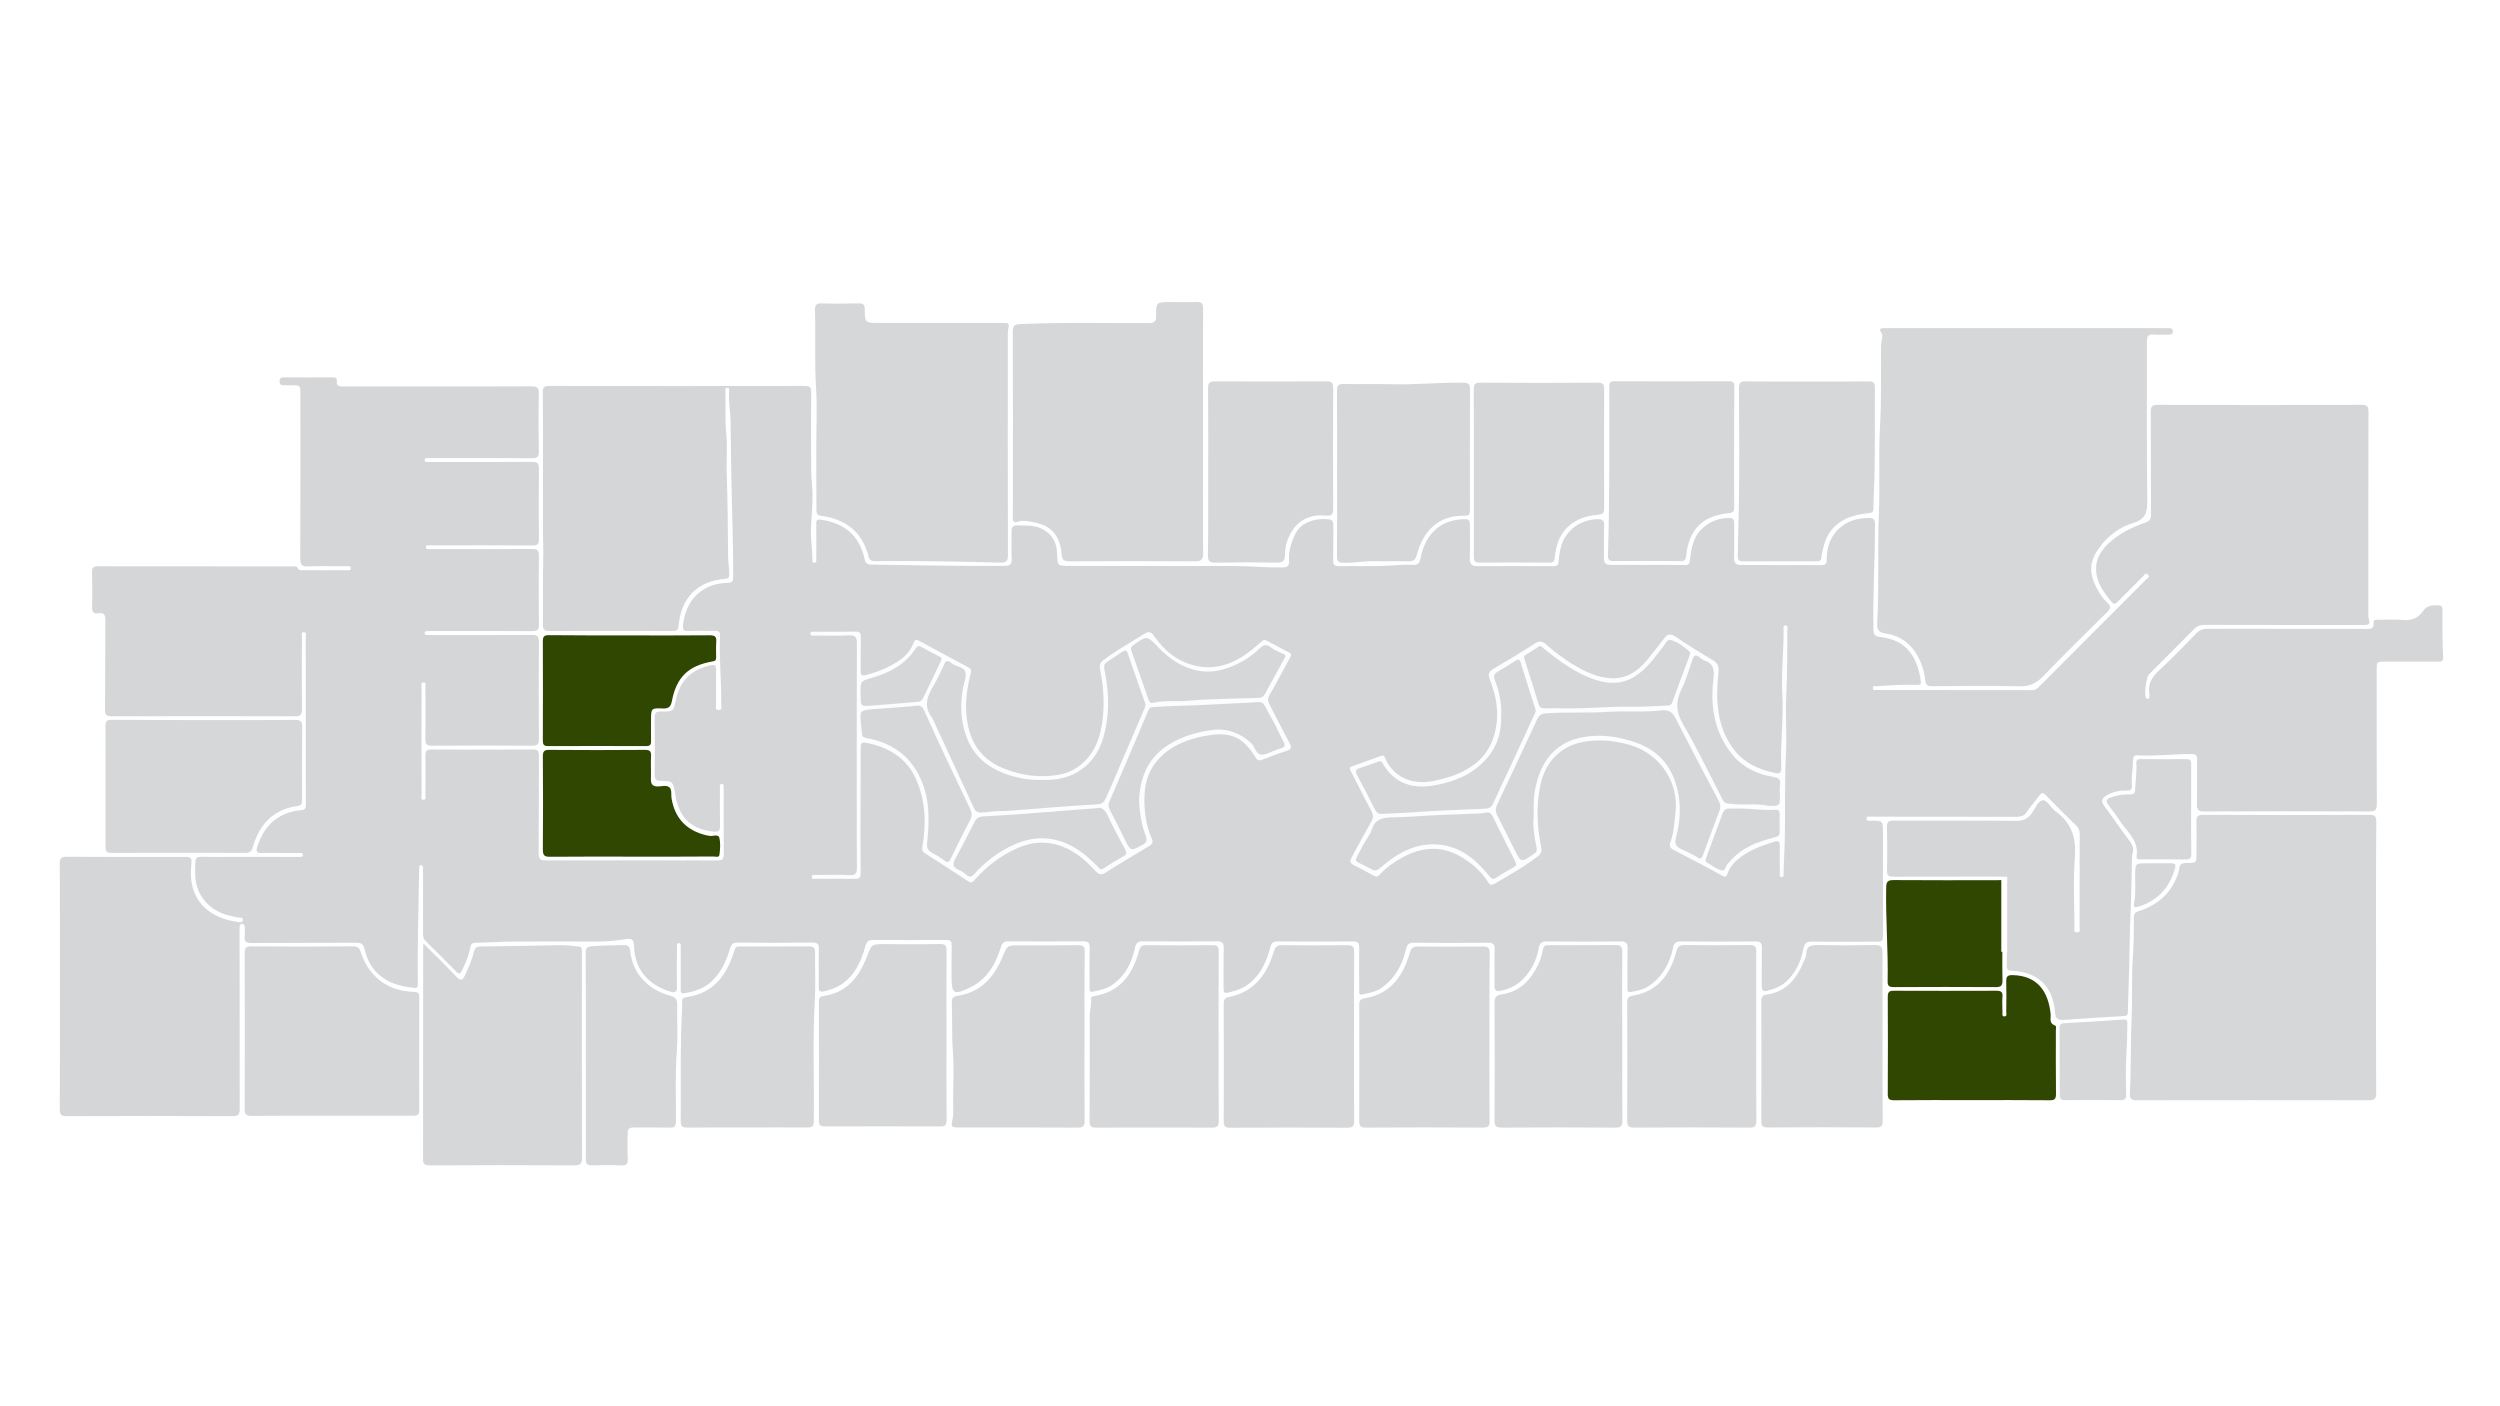 <?xml version="1.0" encoding="utf-8"?>
<!-- Generator: Adobe Illustrator 21.0.2, SVG Export Plug-In . SVG Version: 6.00 Build 0)  -->
<svg version="1.1" xmlns="http://www.w3.org/2000/svg" xmlns:xlink="http://www.w3.org/1999/xlink" x="0px" y="0px"
	 viewBox="0 0 1920 1080" style="enable-background:new 0 0 1920 1080;" xml:space="preserve">
<style type="text/css">
	.st0{display:none;}
	.st1{display:inline;}
	.st2{fill:#D1D1D1;}
	.st3{fill:none;stroke:#333333;stroke-miterlimit:10;}
	.st4{fill:none;stroke:#FFFFFF;stroke-width:3;stroke-miterlimit:10;}
	.st5{display:inline;fill:none;stroke:#333333;stroke-width:3;stroke-miterlimit:10;}
	.st6{fill:none;stroke:#333333;stroke-width:3;stroke-miterlimit:10;}
	.st7{fill:#D5D6D8;}
	.st8{fill:#D6D7D8;}
	.st9{fill:#FDFDFD;}
	.bathroom { fill: #304701; }
	.bathroom:hover {
		opacity: 0.5;
	}
</style>
<g id="Layer_3" class="st0">
	<g id="XMLID_3_" class="st1">
		<g>
			<g id="XMLID_1_">
				<g>
					<path class="st2" d="M1839.5,633.8v221.7h-192.2l1.4-65l1.8-82c0,0,31.5-4.5,35.5-37.5c2-0.2,3.6-0.4,5-0.5h6.2
						c0.9,0.2,0.9,0.4,0.9,0.5v-0.5v-36.7h0.9h140.4H1839.5z"/>
					<path class="st2" d="M1628.5,624.5c3-8,23-7,23-7l1-27l45.6-0.5v43.8v36.7h-0.9c-0.9-0.2-2.7-0.3-6.2,0h-39l0.5-13
						C1652.5,657.5,1652.5,657.5,1628.5,624.5z"/>
					<path class="st2" d="M1650.5,708.5l1.5-38h39c-1.4,0.1-3,0.3-5,0.5C1682,704,1650.5,708.5,1650.5,708.5z"/>
					<path class="st2" d="M1648.7,790.5l-1.4,65h-53.8v-61.7c53.1-3.2,54-3.3,54-3.3L1648.7,790.5z"/>
					<path class="st2" d="M1462,768.6h89.5h1v-1.5v-10.6c0,0,37.5-7,37.5,37.5c1.2-0.1,2.4-0.1,3.5-0.2v61.7h-4h-128v21h-0.5V768.6
						H1462z"/>
					<path class="st2" d="M1461,733.5v35.1v107.9h-96.4c0,0-0.1,0-0.6-77.8V772c32.6-0.1,36.4-38.5,36.4-38.5h60.1H1461z"/>
					<path class="st2" d="M1455.5,300.5v-41h188h39.8v8.5h-19.8v50.5v89c0,0-73.1,21.6-27.5,67.2l1.1,1.1l-61.7,61.6h-124l39-1
						c0,0,0-40-37-40c1.4-107.4,2.2-165,2.8-196L1455.5,300.5z"/>
					<path class="st2" d="M1346.6,405.1c0.3,0,0.4,0.1,0.4,0.1V300.5h108l-1.1,104.7c0,0-40-5.2-40,36.6
						c-67.4-1.3-67.3-0.1-67.3-0.1L1346.6,405.1z"/>
					<path class="st2" d="M1364,798.7v77.8h-103v-67.1c0.1-10.5,0.3-22.7,0.5-36.9c34.4,0,38.9-39,38.9-39h63.6V772
						c-0.1,0-0.1,0-0.2,0C1363.9,781.8,1363.9,790.7,1364,798.7z"/>
					<path class="st2" d="M1337.7,680.7c-6.8-3.6-12.5-6.7-17.2-9.2l16.2-43.7l44.8,2.1c-0.3,17.5,0.2,21.5,0.4,22.5l0,0.3
						C1379.5,653,1345,658.8,1337.7,680.7z"/>
					<path class="st2" d="M1331.7,520.5c0,0-16.3,77.6,50.6,84.9c-0.4,10.2-0.6,18.2-0.7,24.4l-44.8-2.1l-39.2-75.1l16.1-43.7
						L1331.7,520.5z"/>
					<path class="st2" d="M1246.5,300.5h100l0.1,104.6c-4.2-0.4-37-2.5-37,36.6c-63.1-1.3-63-0.1-63-0.1l0-35.6
						c0.3,0,0.5,0.1,0.5,0.1V301.5h-0.6V300.5z"/>
					<path class="st2" d="M1261,733.5v75.9c-0.9,67.5-0.5,67.1-0.5,67.1h-100.9c0,0-0.1,0-0.6-102.1V772c34.4,0,38.4-38.5,38.4-38.5
						H1261z"/>
					<path class="st2" d="M1196.4,502.9c69.4,59.8,80.7,11.1,99.3-5.4l17.9,11.5l-16.1,43.7l-102.8,2.5l-13-41.2l-0.9-1.5
						L1196.4,502.9z"/>
					<path class="st2" d="M1180.6,674l-21.3-42.6l35.5-76.2l102.8-2.5l39.2,75.1l-16.2,43.7c-23.6-12.6-23.6-12.6-23.6-12.6
						s25.9-75.3-48.5-82.5c-74.4-7.3-54,83.5-52.8,86.2C1196.1,663.8,1188.8,668.8,1180.6,674z"/>
					<path class="st2" d="M1159,774.4v102.1h-104v-50.9c0-0.1,0-0.2,0-0.3c0.1-9.7,0.2-21.3,0.3-35c0-0.9,0-1.7,0-2.6
						c0-2.8,0.1-5.6,0.1-8.5c0-0.9,0-1.9,0-2.8c0-0.6,0-1.3,0-1.9c34.4,0,39.9-40,39.9-40h63.6V772h0
						C1159,772.8,1159,773.6,1159,774.4z"/>
					<path class="st2" d="M1143.6,442.7l0-35.9c0,0,0,0,0,0V301.5h-0.1v0h103l0.1,104.6c-4.5-0.4-38.1-2.3-38.1,36.6
						C1143.5,441.5,1143.6,442.7,1143.6,442.7z"/>
					<path class="st2" d="M1074.9,590.9c0,0,7.5,22.7,34.9,20.4c81.4-11.9,47.9-84.8,47.9-84.8l23-14l0.9,1.5l13,41.2l-35.5,76.2
						l-88.9,4.9l-18.9-36.8L1074.9,590.9z"/>
					<path class="st2" d="M1055,825.4c0,0.1,0,0.2,0,0.3c-0.5,50.9-0.5,50.9-0.5,50.9H951v-103c34-0.4,40.4-40,40.4-40h63.6V825.4z"
						/>
					<path class="st2" d="M1051.4,670.7l18.9-34.5l88.9-4.9l21.3,42.6c-10.2,6.5-21.9,13.2-21.9,13.2s-35.1-58.2-88.3-6.5
						C1051.4,670.7,1051.4,670.7,1051.4,670.7z"/>
					<path class="st2" d="M1143.5,301.5l0.1,105.3c-1.1-0.2-35.2-6.6-42.1,34.7c-59.5,0.9-62.8,1-63,1v-34.9V302.5L1143.5,301.5z"/>
					<path class="st2" d="M951,733.5v40c-0.2,0-0.3,0-0.5,0c0,103,0,103,0,103H848v-35.1c0.2-15.3,0.5-37.3,1-68.9
						c34-0.4,38.4-39,38.4-39H951z"/>
					<path class="st2" d="M939,442V300.5h99.5v2h0v105.1c-0.8-0.2-37.4-11.5-37.4,35.5c-62.6-0.6-62.6-0.6-62.6-0.6V442H939z"/>
					<path class="st2" d="M896.7,656l-15.7,9.6l-0.1-0.2l-19-37.6l32.9-77.3l89.2-4.2l18.9,36.9l-23.5,8.5c0,0-7.5-22.7-34.9-20.4
						C863.1,583.1,896.7,656,896.7,656z"/>
					<path class="st2" d="M879,505.3c8.6-5.3,16.8-10,16.8-10s35.1,58.1,88.3,6.4c18.9,10,18.9,10,18.9,10l-18.9,34.5l-89.2,4.2
						L879,505.3z"/>
					<path class="st2" d="M847.5,876.5H742.6c0,0,0.9,0-0.1-104c34.4,0,41.9-39,41.9-39H848v75.9
						C847.1,876.9,847.5,876.5,847.5,876.5z"/>
					<path class="st2" d="M788.7,412c0-0.7,0-1.4,0-2.1l0.8-153.9l109.3-1v-15.5h39.7v61V442h-112C826.5,442,833.3,404.9,788.7,412z
						"/>
					<path class="st2" d="M742.4,673.7l19.6-38.8l99.9-7.1l19,37.6l0.1,0.2l-23,14c-40-48.2-79.6-15.8-99.3,5.5L742,674.3
						L742.4,673.7z"/>
					<path class="st2" d="M742,732.5v143H640.3v-77.4c0.1-7.7,0.1-16.2,0.2-25.6c33.4,0,39.7-40,39.7-40H742z"/>
					<path class="st2" d="M739.1,513.7c18.4,9.8,18.4,9.8,18.4,9.8s-25.9,75.3,48.5,82.5c74.4,7.3,54-83.4,52.8-86.2
						c-0.6-1.5,10.1-8.5,20.2-14.6l15.8,45.1L862,627.8l-99.9,7.1l-40.2-85.8l17.1-35.1L739.1,513.7z"/>
					<path class="st2" d="M716.7,501.8c9.5,5.1,16.8,9,22.3,11.9l-0.2,0.3l-17.1,35.1l-48.8,4.2h-0.5v-16.5c0.3-6.9,0.8-6.9,0.8-6.9
						S709.1,524.5,716.7,501.8z"/>
					<path class="st2" d="M788.7,409.9l-0.2,32.6c0,0,0,0-109-1c-5.5-33.7-35.8-35-41.2-35l-0.8-166h41v14h0.7v1h110.3v0.5
						L788.7,409.9z"/>
					<path class="st2" d="M672.5,556.9v-3.6h0.5l48.8-4.2l40.2,85.8l-19.6,38.8l-0.4,0.7L722.7,662c0,0,17.3-77.6-49.6-84.9
						C672.8,569.1,672.6,562.4,672.5,556.9z"/>
					<path class="st2" d="M640.3,876.5H534.6v-72.1c0.3-9.1,0.6-19.4,0.9-30.9c34.5,0,41-39,41-39h63.8v63.6
						c-0.8,77.4-0.7,77.4-0.7,77.4h0.7V876.5z"/>
					<path class="st2" d="M574.5,455.5c0,0-38.6-3.3-39,40h-107v-66v-67v-58h143v3L574.5,455.5z"/>
					<path class="st2" d="M535.5,495.5h29v23c-34,0-35,36-35,36h-15v28.9h-86v-87.9H535.5z"/>
					<path class="st2" d="M529.5,611.5c0,43,38,38,38,38v19h-139v-85.1h86v28.1C514.5,611.5,514.5,610.5,529.5,611.5z"/>
					<path class="st2" d="M461.5,734.5l24.5-1.3c-2,0.2-3.2,0.4-3.8,0.4c-2.7,0.4,10.3-0.6,14.8-1c0.3,0,0.5,0,0.7,0
						c0.1,0,0.1,0,0.2,0c0,0,0.1,0,0.1,0c0,0,0,0,0.1,0c0.3,38,36.5,41,36.5,41l0.1-40.5v41v30.5c-1.5,55.5-0.8,68.9-0.3,72.1h-36
						l0,1h-1h-0.1v28h-35.7V734.5z"/>
					<path class="st2" d="M337.3,730.9l29.4,29.4c0,0,7.8-12.8,9.8-25.8c86-2,85,0,85,0v171h-125v-38v-1V730.9H337.3z"/>
					<path class="st2" d="M336.5,867.5H199v-1.6V734.5h91.5c0,0,3,35,45,35c1-96,1-96,1-96v57.4v135.6V867.5z"/>
					<path class="st2" d="M162.3,665.5H92.5H92v-105h154.5v69c-34.5,0.5-39,36-39,36H162.3z"/>
					<path class="st2" d="M671.7,603.1l0.1-12c-0.1,0.1-0.2,0.2-0.3,0.3l-0.2,12.1C671.4,603.4,671.5,603.3,671.7,603.1z
						 M673.3,529.9c0,0-0.6,0-0.8,6.9c-0.2,4-0.2,10.2,0,20.1c0.1,5.5,0.3,12.2,0.6,20.2c66.9,7.3,49.6,84.9,49.6,84.9l19.3,12.4
						l16.7,10.7c19.8-21.2,59.3-53.6,99.3-5.5l23-14l15.7-9.6c0,0-33.6-72.9,47.9-84.8c27.4-2.3,34.9,20.4,34.9,20.4l23.5-8.5
						l-18.9-36.9l18.9-34.5c0,0,0,0-18.9-10c-53.2,51.7-88.3-6.4-88.3-6.4s-8.1,4.7-16.8,10c-10.1,6.2-20.8,13.2-20.2,14.6
						c1.1,2.7,21.5,93.4-52.8,86.2c-74.4-7.3-48.5-82.5-48.5-82.5s0,0-18.4-9.8c-5.6-3-12.9-6.9-22.3-11.9
						C709.1,524.5,673.3,529.9,673.3,529.9z M1070.3,680.7c53.2-51.7,88.3,6.5,88.3,6.5s11.7-6.7,21.9-13.2
						c8.3-5.2,15.5-10.2,15-11.4c-1.1-2.7-21.5-93.4,52.8-86.2c74.4,7.3,48.5,82.5,48.5,82.5s0,0,23.6,12.6
						c4.7,2.5,10.4,5.5,17.2,9.2c7.3-21.9,41.8-27.7,44.3-28.1c0.1,0,0.1,0,0.1,0s0,0-0.1-0.3l0.3-22.4h-0.1l-0.7,0
						c0.1-6.3,0.4-14.3,0.7-24.4c-66.9-7.3-50.6-84.9-50.6-84.9l-18-11.5l-17.9-11.5c-18.7,16.5-29.9,65.3-99.3,5.4l-15.7,9.6
						l-23,14c0,0,33.6,72.9-47.9,84.8c-27.4,2.3-34.9-20.4-34.9-20.4l-23.5,8.5l18.9,36.8l-18.9,34.5
						C1051.4,670.7,1051.4,670.7,1070.3,680.7z M742.5,772.5c1,104,0.1,104,0.1,104H640.3v-1H742v-143h-61.8c0,0-6.3,40-39.7,40
						c-0.1,9.3-0.2,17.8-0.2,25.6v-63.6h-63.8c0,0-6.5,39-41,39c-0.4,11.5-0.7,21.8-0.9,30.9V774v-41l-0.1,40.5c0,0-36.2-3-36.5-41
						c0,0,0.1,0,0.1,0c0.1,0,0.1,0,0.2,0c0,0,0.1,0,0.1,0c0.1,0,0.1,0,0.1,0s-0.2,0-0.5,0c0-0.2,0-0.3,0-0.5c-23,1-15.1,0.9-7.3,0.7
						c-1.8,0.2-3.4,0.3-4.6,0.5c-0.1,0-0.1,0-0.1,0l-24.5,1.3c0,0,1-2-85,0c-2,13-9.8,25.8-9.8,25.8l-29.4-29.4h-0.8v-57.4
						c0,0,0,0-1,96c-42,0-45-35-45-35H199v131.4v1.6H57.5v-202H92h0.5h69.8h45.2c0,0,4.5-35.5,39-36v-69H92v-79h-9.5v-39h160.1v-136
						h-16.1v-9h47v7h155v58v67v66v87.9v85.1h139v-19c0,0-38,5-38-38c-15-1-15,0-15,0v-28.1v-28.9h15c0,0,1-36,35-36v35h1
						c0,0,0,0-1-35v-23h-29c0.5-43.3,39-40,39-40l-3-148v-3h65v-64h1l0.8,166c-0.5,0-0.8,0-0.8,0l1,35l-0.2-35
						c5.4,0,35.7,1.3,41.2,35c109,1,109,1,109,1l0.2-32.6c0,0.7,0,1.4,0,2.1c44.7-7,37.9,30,37.9,30h112v0.5c0,0,0,0,62.6,0.6
						c0-46.9,36.7-35.7,37.4-35.5v0v34.9c0,0,0,0,0,0c0.2,0,3.5-0.1,63-1c6.9-41.3,41-34.9,42.1-34.7l0,35.9c0,0-0.1-1.2,64.9,0.1
						c0-39,33.6-37.1,38.1-36.6l0,35.6c0,0-0.1-1.2,63,0.1c0-39.1,32.9-37.1,37-36.6l0,36.6c0,0-0.1-1.2,67.3,0.1
						c0-41.7,40-36.6,40-36.6l1.1-104.7h0.5l0.8,0c-0.5,31-1.4,88.6-2.8,196c37,0,37,40,37,40l-39,1h124l61.7-61.6l-1.1-1.1
						c-45.6-45.6,27.5-67.2,27.5-67.2v-89h170v165h1h32l11-11h13v46.3h-51v115h-0.2H1699h-0.9V590l-45.6,0.5l-1,27c0,0-20-1-23,7
						c24,33,24,33,24,33l-0.5,13l-1.5,38l-1.8,82l-1.2,0c0,0-0.9,0.1-54,3.3c-1.1,0.1-2.3,0.1-3.5,0.2c0-44.5-37.5-37.5-37.5-37.5
						v10.6v1.5h-1H1462h-1v-35.1h-0.5h-60.1c0,0-3.8,38.4-36.4,38.5v-38.5h-63.6c0,0-4.5,39-38.9,39c-0.2,14.1-0.4,26.3-0.5,36.9
						v-75.9h-63.6c0,0-4,38.5-38.4,38.5v-37.5h-63.6c0,0-5.5,40-39.9,40c0,0.6,0,1.3,0,1.9c0,1,0,1.9,0,2.8c0,2.9,0,5.8-0.1,8.5
						c0,0.9,0,1.7,0,2.6c-0.1,13.8-0.2,25.3-0.3,35v-91.9h-63.6c0,0-6.4,39.6-40.4,40v-40h-63.6c0,0-4.5,38.6-38.4,39
						c-0.2,0-0.3,0-0.5,0c-0.2,14.1-0.4,26.3-0.5,36.9v-75.9h-63.6C784.4,733.5,776.9,772.5,742.5,772.5z"/>
				</g>
				<g>
					<line class="st3" x1="671.7" y1="605.7" x2="671.7" y2="603.1"/>
					<path class="st3" d="M671.2,603.5c0.1-0.1,0.3-0.2,0.4-0.4l0.1-12c-0.1,0.1-0.2,0.2-0.3,0.3L671.2,603.5z"/>
					<path class="st4" d="M881,665.6l-23,14c-40-48.2-79.6-15.8-99.3,5.5L742,674.3L722.7,662c0,0,17.3-77.6-49.6-84.9
						c-0.3-8-0.5-14.6-0.6-20.2c-0.2-9.8-0.2-16.1,0-20.1c0.3-6.9,0.8-6.9,0.8-6.9s35.8-5.4,43.4-28.1c9.5,5.1,16.8,9,22.3,11.9
						c18.4,9.8,18.4,9.8,18.4,9.8s-25.9,75.3,48.5,82.5c74.4,7.3,54-83.4,52.8-86.2c-0.6-1.5,10.1-8.5,20.2-14.6
						c8.6-5.3,16.8-10,16.8-10s35.1,58.1,88.3,6.4c18.9,10,18.9,10,18.9,10l-18.9,34.5l18.9,36.9l-23.5,8.5c0,0-7.5-22.7-34.9-20.4
						c-81.4,11.9-47.9,84.8-47.9,84.8L881,665.6z"/>
					<path class="st4" d="M1180.7,512.5l15.7-9.6c69.4,59.8,80.7,11.1,99.3-5.4l17.9,11.5l18,11.5c0,0-16.3,77.6,50.6,84.9
						c-0.4,10.2-0.6,18.2-0.7,24.4c-0.3,17.5,0.2,21.5,0.4,22.5c0.1,0.3,0.1,0.3,0.1,0.3s0,0-0.1,0c-2.5,0.4-36.9,6.2-44.3,28.1
						c-6.8-3.6-12.5-6.7-17.2-9.2c-23.6-12.6-23.6-12.6-23.6-12.6s25.9-75.3-48.5-82.5c-74.4-7.3-54,83.5-52.8,86.2
						c0.5,1.2-6.8,6.2-15,11.4c-10.2,6.5-21.9,13.2-21.9,13.2s-35.1-58.2-88.3-6.5c-18.9-10-18.9-10-18.9-10l18.9-34.5l-18.9-36.8
						l23.5-8.5c0,0,7.5,22.7,34.9,20.4c81.4-11.9,47.9-84.8,47.9-84.8L1180.7,512.5z"/>
					<polyline class="st4" points="673,553.3 721.9,549.1 762,634.9 862,627.8 894.9,550.4 984.1,546.2 					"/>
					<line class="st4" x1="721.9" y1="549.1" x2="738.9" y2="514"/>
					<line class="st4" x1="762" y1="634.9" x2="742.4" y2="673.7"/>
					<line class="st4" x1="862" y1="627.8" x2="880.9" y2="665.4"/>
					<line class="st4" x1="894.9" y1="550.4" x2="879" y2="505.3"/>
					<polyline class="st4" points="1070.3,636.3 1159.3,631.4 1194.7,555.2 1297.6,552.7 1336.7,627.8 1381.6,629.8 1382.2,629.9
											"/>
					<line class="st4" x1="1194.7" y1="555.2" x2="1181.7" y2="514"/>
					<polyline class="st4" points="1159.3,631.4 1180.6,674 1181.7,676.2 					"/>
					<line class="st4" x1="1297.6" y1="552.7" x2="1313.7" y2="509"/>
					<line class="st4" x1="1336.7" y1="627.8" x2="1320.5" y2="671.5"/>
					<path class="st4" d="M789,256h0.5l109.3-1v-15.5V239h39.7h0.5v61.5V442h-0.5h-112c0,0,6.8-37.1-37.9-30c0-0.7,0-1.4,0-2.1
						c0.3-147.9,0-147.9,0-147.9"/>
					<path class="st4" d="M1038.5,407.6c-0.8-0.2-37.4-11.5-37.4,35.5c-62.6-0.6-62.6-0.6-62.6-0.6V442V300.5"/>
					<path class="st4" d="M1038.5,442.5v-34.9c0,0,0,0,0,0"/>
					<polyline class="st4" points="1038.5,300.5 1038.5,302.5 1038.5,407.6 					"/>
					<path class="st4" d="M1143.5,301.5L1143.5,301.5l0.1,105.3c0,0,0,0,0,0c-1.1-0.2-35.2-6.6-42.1,34.7c-59.5,0.9-62.8,1-63,1
						c0,0,0,0,0,0v-34.9v0V302.5h0L1143.5,301.5z"/>
					<path class="st4" d="M1143.5,301.5L1143.5,301.5l103,0h0.6v104.7c0,0-0.2,0-0.5-0.1c-4.5-0.4-38.1-2.3-38.1,36.6
						c-65-1.3-64.9-0.1-64.9-0.1l0-35.9L1143.5,301.5z"/>
					<path class="st4" d="M1347,300.5v104.7c0,0-0.2,0-0.4-0.1c-4.2-0.4-37-2.5-37,36.6c-63.1-1.3-63-0.1-63-0.1l0-35.6l-0.1-104.6
						v-1"/>
					<path class="st4" d="M1455,300.5l-1.1,104.7c0,0-40-5.2-40,36.6c-67.4-1.3-67.3-0.1-67.3-0.1l0-36.6l-0.1-104.6"/>
					<path class="st4" d="M498,732.5C498,732.5,498,732.5,498,732.5c0-0.2,0-0.4,0-0.5c-23,1-15.1,0.9-7.3,0.7
						C493.8,732.6,496.9,732.5,498,732.5c0.3,0,0.5,0,0.5,0"/>
					<path class="st4" d="M534.6,877.5v-1v-72.1V774v-41l-0.1,40.5c0,0-36.2-3-36.5-41"/>
					<polyline class="st4" points="497.2,905.5 497.2,877.5 497.3,877.5 					"/>
					<path class="st4" d="M337.3,730.9l29.4,29.4c0,0,7.8-12.8,9.8-25.8c86-2,85,0,85,0v171"/>
					<path class="st4" d="M199.5,715.5c0,0-46.4,0-37.2-50c0.1-0.3,0.1-0.7,0.2-1"/>
					<path class="st4" d="M640.3,877.5v-1v-1v-77.4v-63.6h-63.8c0,0-6.5,39-41,39c-0.4,11.5-0.7,21.8-0.9,30.9
						c-1.5,55.5-0.8,68.9-0.3,72.1c0.1,0.9,0.3,1,0.3,1"/>
					<polyline class="st4" points="639.6,875.5 640.3,875.5 742,875.5 					"/>
					<polyline class="st4" points="742,875.5 742,732.5 680.2,732.5 					"/>
					<path class="st4" d="M848,876.5v-35.1v-32v-75.9h-63.6c0,0-7.5,39-41.9,39c1,104,0.1,104,0.1,104"/>
					<path class="st4" d="M951,876.5v-103v-40h-63.6c0,0-4.5,38.6-38.4,39c-0.2,0-0.3,0-0.5,0c-0.2,14.1-0.4,26.3-0.5,36.9
						c-0.9,67.5-0.5,67.1-0.5,67.1"/>
					<path class="st4" d="M1055,825.4v-91.9h-63.6c0,0-6.4,39.6-40.4,40c-0.2,0-0.3,0-0.5,0c0,103,0,103,0,103"/>
					<line class="st4" x1="1055" y1="876.5" x2="1055" y2="825.6"/>
					<path class="st4" d="M1159,877.5v-1V774.4V772v-37.5h-63.6c0,0-5.5,40-39.9,40"/>
					<path class="st4" d="M1261,876.5v-67.1v-75.9h-63.6c0,0-4,38.5-38.4,38.5h0c0,0.8,0,1.6,0,2.4c0.5,102.1,0.6,102.1,0.6,102.1"
						/>
					<path class="st4" d="M1364,876.5v-77.8V772v-38.5h-63.6c0,0-4.5,39-38.9,39c-0.2,14.1-0.4,26.3-0.5,36.9
						c-0.9,67.5-0.5,67.1-0.5,67.1"/>
					<path class="st4" d="M1461,876.5V768.6v-35.1h-0.5h-60.1c0,0-3.8,38.4-36.4,38.5c-0.1,0-0.1,0-0.2,0c0.1,9.8,0.1,18.7,0.2,26.7
						c0.5,77.8,0.6,77.8,0.6,77.8"/>
					<polyline class="st4" points="635.5,495.5 672.5,495.5 672.5,536.8 672.5,553.3 672.5,556.9 672.5,682.5 636.5,682.5 					"/>
					<path class="st4" d="M571.5,307.5l3,148c0,0-38.6-3.3-39,40c0,0.3,0,0.5,0,0.8"/>
					<polyline class="st4" points="1384.5,489.5 1382.3,629.9 1382,652.3 1382,652.6 1381.5,682.5 					"/>
					<path class="st4" d="M1698.1,671C1698.1,671,1698.1,671,1698.1,671v-0.5v-36.7V590l-45.6,0.5l-1,27c0,0-20-1-23,7
						c24,33,24,33,24,33l-0.5,13l-1.5,38"/>
					<path class="st4" d="M1647.3,856.7l0-1.2l1.4-65l1.8-82c0,0,31.5-4.5,35.5-37.5c2-0.2,3.6-0.4,5-0.5c3.5-0.3,5.2-0.2,6.2,0
						c0.9,0.2,0.9,0.4,0.9,0.5"/>
					<polyline class="st4" points="1698.5,670.5 1698.1,670.5 1697.1,670.5 1691,670.5 1652,670.5 1651.5,670.5 					"/>
					<line class="st4" x1="1699" y1="633.8" x2="1839.3" y2="633.8"/>
					<path class="st4" d="M1662.5,450.5l-25.3,25.4l-61.7,61.6h-124l39-1c0,0,0-40-37-40c1.4-107.4,2.2-165,2.8-196
						c0.6-35.9,0.7-36,0.7-36"/>
					<path class="st4" d="M1663.5,318.5v89c0,0-73.1,21.6-27.5,67.2"/>
					<line class="st4" x1="242.5" y1="445.5" x2="282.5" y2="445.5"/>
					<polyline class="st4" points="1446.5,637.5 1460.5,637.5 1567.5,637.5 1581.5,619.5 1608,646 1608,725.3 					"/>
					<polyline class="st4" points="1460.5,734.5 1460.5,733.5 1460.5,637.5 					"/>
					<line class="st4" x1="1461.5" y1="683.5" x2="1551.7" y2="683.5"/>
					<path class="st4" d="M1552.5,756.5c0,0,37.5-7,37.5,37.5c1.2-0.1,2.4-0.1,3.5-0.2c53.1-3.2,54-3.3,54-3.3"/>
					<line class="st4" x1="1552.5" y1="789.5" x2="1552.5" y2="768.6"/>
					<polyline class="st4" points="1552.5,768.6 1552.5,767.1 1552.5,756.5 					"/>
					<line class="st4" x1="1552.5" y1="726.5" x2="1552.5" y2="756.5"/>
					<line class="st4" x1="1462" y1="768.6" x2="1551.5" y2="768.6"/>
					<polyline class="st4" points="1593.5,792.5 1593.5,793.8 1593.5,855.5 					"/>
					<path class="st4" d="M638.3,406.5c5.4,0,35.7,1.3,41.2,35c109,1,109,1,109,1l0.2-32.6l0.8-153.9v-0.5H679.2v-1v-15h-41.7v1
						L638.3,406.5"/>
					<path class="st4" d="M638.3,406.5l0.2,35l-1-35C637.5,406.5,637.8,406.5,638.3,406.5z"/>
					<polyline class="st4" points="897.5,239.5 897.5,238.5 938.5,238.5 938.5,239 938.5,239.5 					"/>
					<line class="st4" x1="225.5" y1="297.5" x2="226.5" y2="297.5"/>
					<polyline class="st4" points="226.5,297.5 273.5,297.5 273.5,304.5 428.5,304.5 					"/>
					<line class="st4" x1="428.5" y1="304.5" x2="571.5" y2="304.5"/>
					<polyline class="st4" points="571.5,304.5 636.5,304.5 636.5,240.5 637.5,240.5 					"/>
					<polyline class="st4" points="637.5,240.5 678.5,240.5 678.5,254.5 679.2,254.5 					"/>
					<polyline class="st4" points="679.2,254.5 897.5,254.5 897.5,239.5 					"/>
					<polyline class="st4" points="938.5,239.5 898.8,239.5 897.5,239.5 					"/>
					<line class="st4" x1="938.5" y1="239.5" x2="938.5" y2="300.5"/>
					<line class="st4" x1="938.5" y1="300.5" x2="939" y2="300.5"/>
					<line class="st4" x1="939" y1="300.5" x2="1038.5" y2="300.5"/>
					<line class="st4" x1="1038.5" y1="300.5" x2="1246.5" y2="300.5"/>
					<line class="st4" x1="1246.5" y1="300.5" x2="1346.5" y2="300.5"/>
					<line class="st4" x1="1346.5" y1="300.5" x2="1347" y2="300.5"/>
					<line class="st4" x1="1347" y1="300.5" x2="1455" y2="300.5"/>
					<line class="st4" x1="1455" y1="300.5" x2="1455.5" y2="300.5"/>
					<polyline class="st4" points="1455.5,300.5 1455.5,259.5 1643.5,259.5 1683.3,259.5 1683.3,268 1663.5,268 1663.5,318.5
						"/>
					<polyline class="st4" points="1663.5,318.5 1833.5,318.5 1833.5,483.5 1834.5,483.5 					"/>
					<polyline class="st4" points="497.3,905.5 497.3,877.5 498.3,877.5 534.5,877.5 534.6,877.5 640.3,877.5 1159,877.5
						1461.5,877.5 1461.5,876.5 1461.5,855.5 					"/>
					<line class="st4" x1="226.5" y1="297.5" x2="226.5" y2="296.5"/>
					<polyline class="st4" points="226.5,297.5 226.5,306.5 242.6,306.5 242.6,442.5 82.5,442.5 82.5,481.5 92,481.5 92,560.5
						"/>
					<line class="st4" x1="92" y1="560.5" x2="92" y2="665.5"/>
					<polyline class="st4" points="92,665.5 57.5,665.5 57.5,867.5 199,867.5 					"/>
					<line class="st4" x1="199" y1="867.5" x2="336.5" y2="867.5"/>
					<polyline class="st4" points="336.5,867.5 336.5,905.5 461.5,905.5 					"/>
					<line class="st4" x1="461.5" y1="905.5" x2="497.2" y2="905.5"/>
					<line class="st4" x1="497.2" y1="905.5" x2="497.3" y2="905.5"/>
					<polyline class="st4" points="847.5,876.5 742.6,876.5 640.3,876.5 534.6,876.5 534.3,876.5 498.3,876.5 498.3,877.5
						497.3,905.5 					"/>
					<line class="st4" x1="1054.5" y1="876.5" x2="951" y2="876.5"/>
					<polyline class="st4" points="1461.5,855.5 1462.5,876.5 1461.5,876.5 1461,876.5 1364.6,876.5 1364,876.5 1261,876.5
						1260.5,876.5 1159.6,876.5 1159,876.5 1055,876.5 					"/>
					<polyline class="st4" points="1461.5,855.5 1589.5,855.5 1593.5,855.5 					"/>
					<line class="st4" x1="1593.5" y1="855.5" x2="1647.3" y2="855.5"/>
					<polyline class="st4" points="1647.3,855.5 1839.5,855.5 1839.5,633.8 					"/>
					<polyline class="st4" points="1834.5,483.5 1866.5,483.5 1877.5,472.5 1890.5,472.5 1890.5,518.8 1839.5,518.8 1839.5,633.8
											"/>
					<polyline class="st4" points="564.5,518.5 564.5,495.5 535.5,495.5 428.5,495.5 339.5,495.5 					"/>
					<path class="st4" d="M564.5,518.5c1,35,1,35,1,35h-1V518.5z"/>
					<path class="st4" d="M567.5,649.5c0,0-38,5-38-38c-15-1-15,0-15,0v-28.1v-28.9h15c0,0,1-36,35-36"/>
					<polyline class="st4" points="428.5,302.5 428.5,304.5 428.5,362.5 428.5,429.5 428.5,495.5 428.5,583.4 428.5,668.5
						567.5,668.5 567.5,649.5 567.5,610.7 					"/>
					<polyline class="st4" points="338.5,623.5 338.5,583.4 338.5,533.5 					"/>
					<polyline class="st4" points="514.9,583.4 514.5,583.4 428.5,583.4 427.5,583.4 338.5,583.4 					"/>
					<polyline class="st4" points="431.5,429.5 428.5,429.5 340.5,429.5 					"/>
					<polyline class="st4" points="430.5,362.5 428.5,362.5 339,362.5 					"/>
					<line class="st4" x1="246.5" y1="560.5" x2="246.5" y2="494.5"/>
					<line class="st4" x1="246.5" y1="630.5" x2="246.5" y2="629.5"/>
					<line class="st4" x1="246.5" y1="629.5" x2="246.5" y2="560.5"/>
					<polyline class="st4" points="90.5,560.5 92,560.5 246.5,560.5 					"/>
					<path class="st4" d="M199,734.5h91.5c0,0,3,35,45,35c1-96,1-96,1-96v57.4v135.6"/>
					<polyline class="st4" points="199,865.9 199,734.5 199,718.5 					"/>
					<path class="st4" d="M245.5,665.5h-38c0,0,4.5-35.5,39-36"/>
					<polyline class="st4" points="92.5,665.5 162.3,665.5 207.5,665.5 					"/>
					<polyline class="st4" points="1834.5,483.5 1834.5,490.5 1702.5,490.5 1662.5,530.5 1662.5,545.5 					"/>
					<polyline class="st4" points="1054.5,876.5 1055,876.5 1159,877.5 					"/>
					<path class="st4" d="M1055.5,774c0,0.2,0,0.3,0,0.5"/>
					<path class="st4" d="M1055.5,774.5c0,0.6,0,1.3,0,1.9c0,1,0,1.9,0,2.8c0,2.9,0,5.8-0.1,8.5c0,0.9,0,1.7,0,2.6
						c-0.1,13.8-0.2,25.3-0.3,35c0,0.1,0,0.2,0,0.3c-0.5,50.9-0.5,50.9-0.5,50.9"/>
					<path class="st4" d="M849,772c0,0.2,0,0.3,0,0.5c-0.4,31.6-0.8,53.6-1,68.9c-0.5,35.1-0.5,35.1-0.5,35.1h0.5h102.5h0.5"/>
					<path class="st4" d="M680.2,732.5c0,0-6.3,40-39.7,40c-0.1,9.3-0.2,17.8-0.2,25.6c-0.8,77.4-0.7,77.4-0.7,77.4"/>
					<line class="st4" x1="486" y1="733.2" x2="461.5" y2="734.5"/>
					<line class="st4" x1="498" y1="732.5" x2="486.2" y2="733.2"/>
					<polyline class="st4" points="497.9,732.5 498,732.5 498,732.5 					"/>
					<path class="st4" d="M482.6,733.6c-0.2,0-0.3,0-0.3,0"/>
					<path class="st4" d="M482.7,733.6c-0.1,0-0.1,0-0.1,0"/>
					<path class="st4" d="M482.7,733.6c0,0,0.1,0,0.1,0"/>
					<path class="st4" d="M483.1,733.6C483,733.5,483,733.6,483.1,733.6c-0.1,0-0.1,0-0.2,0c0,0-0.1,0-0.1,0"/>
					<path class="st4" d="M483.5,733.5C483.5,733.5,483.4,733.5,483.5,733.5c-0.1,0-0.2,0-0.3,0c0,0-0.1,0-0.1,0c-0.1,0-0.1,0-0.1,0
						"/>
					<path class="st4" d="M483.9,733.5c-0.1,0-0.1,0-0.1,0c0,0-0.1,0-0.1,0"/>
					<path class="st4" d="M484.1,733.5C484.1,733.5,484.1,733.5,484.1,733.5"/>
					<path class="st4" d="M484.3,733.5c-0.1,0-0.1,0-0.2,0c0,0,0,0,0,0c0,0,0,0,0,0c0,0,0,0-0.1,0c0,0-0.1,0-0.1,0c0,0,0,0-0.1,0
						c0,0-0.1,0-0.1,0c0,0-0.1,0-0.1,0c-0.1,0-0.2,0-0.2,0"/>
					<path class="st4" d="M485.5,733.4C485.4,733.4,485.4,733.4,485.5,733.4"/>
					<path class="st4" d="M485.9,733.4C485.9,733.4,485.9,733.4,485.9,733.4c-0.1,0-0.1,0-0.1,0"/>
					<path class="st4" d="M485.8,733.4C485.8,733.4,485.8,733.4,485.8,733.4"/>
					<path class="st4" d="M485.7,733.4C485.7,733.4,485.7,733.4,485.7,733.4C485.7,733.4,485.7,733.4,485.7,733.4"/>
					<path class="st4" d="M485.4,733.4C485.4,733.4,485.4,733.4,485.4,733.4c-0.3,0-0.4,0-0.6,0c-0.2,0-0.4,0-0.5,0"/>
					<path class="st4" d="M485.4,733.4L485.4,733.4C485.4,733.4,485.4,733.4,485.4,733.4L485.4,733.4c0.1,0,0.1,0,0.1,0"/>
					<path class="st4" d="M486,733.3c0,0-0.1,0-0.1,0c0,0-0.1,0-0.1,0h0c0,0,0,0-0.1,0c0,0,0,0,0,0c0,0,0,0,0,0c0,0,0,0,0,0
						c0,0-0.1,0-0.1,0c0,0,0,0-0.1,0"/>
					<path class="st4" d="M493.8,732.8c0,0-0.8,0.1-2,0.1c-0.3,0-0.7,0-1,0.1l-0.5,0c-0.5,0-0.9,0.1-1.4,0.1c-0.3,0-0.5,0-0.7,0
						c-0.1,0-0.1,0-0.1,0c-0.6,0-1.1,0.1-1.5,0.1c-0.2,0-0.4,0-0.6,0"/>
					<path class="st4" d="M493.6,732.8c0.1,0,0.1,0,0.2,0"/>
					<path class="st4" d="M497.7,732.6c-0.2,0-0.5,0-0.7,0c-1.2,0.1-2.2,0.1-3.2,0.2h0c0,0,0,0,0,0"/>
					<path class="st4" d="M498.1,732.5c0,0-0.1,0-0.1,0v0"/>
					<path class="st4" d="M498,732c-2.9,0.3-5.3,0.5-7.3,0.7c-1.8,0.2-3.4,0.3-4.6,0.5c-0.1,0-0.1,0-0.1,0c-2,0.2-3.2,0.4-3.8,0.4
						c-2.7,0.4,10.3-0.6,14.8-1c0.3,0,0.5,0,0.7,0c0.1,0,0.1,0,0.2,0c0,0,0.1,0,0.1,0c0,0,0,0,0.1,0c0,0,0.1,0,0.1,0
						c0.1,0,0.1,0,0.2,0c0,0,0.1,0,0.1,0c0.1,0,0.1,0,0.1,0"/>
				</g>
			</g>
		</g>
	</g>
</g>
<g id="Layer_4" class="st0">
	<g class="st1">
		<path class="st3" d="M667.2,605.5c0.1-0.1,0.3-0.2,0.4-0.4c0,0.8,0,1.7,0,2.5l0.1-14.5c-0.1,0.1-0.2,0.2-0.3,0.3L667.2,605.5z"/>
	</g>
	<path class="st5" d="M754.7,687l-36-23c0,0,17.3-77.6-49.6-84.9c-1.8-47.2,0.2-47.2,0.2-47.2s35.8-5.4,43.4-28.1
		c40.7,21.8,40.7,21.8,40.7,21.8s-25.8,75.3,48.5,82.5c74.4,7.3,54-83.5,52.8-86.2c-1.1-2.7,37-24.6,37-24.6s35.1,58.1,88.3,6.4
		c18.9,10,18.9,10,18.9,10l-18.9,34.5l18.9,36.8l-23.5,8.5c0,0-7.5-22.7-34.9-20.4c-81.4,11.9-47.9,84.8-47.9,84.8L854,681.6
		C814,633.4,774.5,665.8,754.7,687z"/>
	<path class="st5" d="M1291.7,499.5l36,23c0,0-16.3,77.6,50.6,84.9c-1.8,47.1-0.2,47.2-0.2,47.2s-36.8,5.4-44.4,28.1
		c-40.7-21.8-40.7-21.8-40.7-21.8s25.8-75.3-48.5-82.5s-54,83.5-52.8,86.2c1.1,2.7-37,24.6-37,24.6s-35.1-58.1-88.3-6.4
		c-18.9-10-18.9-10-18.9-10l18.9-34.5l-18.9-36.8l23.5-8.5c0,0,7.5,22.7,34.9,20.4c81.4-11.9,47.9-84.8,47.9-84.8l38.7-23.6
		C1261.8,564.7,1273.1,516,1291.7,499.5z"/>
	<polyline class="st5" points="669,555.3 717.9,551.1 758,636.9 858,629.8 890.9,552.4 980.1,548.2 	"/>
	<line class="st5" x1="717.9" y1="551.1" x2="734.9" y2="516"/>
	<line class="st5" x1="758" y1="636.9" x2="738.4" y2="675.7"/>
	<line class="st5" x1="858" y1="629.8" x2="876.9" y2="667.4"/>
	<line class="st5" x1="890.9" y1="552.4" x2="875" y2="507.3"/>
	<polyline class="st5" points="1066.3,638.3 1155.3,633.4 1190.7,557.2 1293.6,554.7 1332.7,629.8 1378.2,631.9 	"/>
	<line class="st5" x1="1190.7" y1="557.2" x2="1177.7" y2="516"/>
	<line class="st5" x1="1155.3" y1="633.4" x2="1177.7" y2="678.2"/>
	<line class="st5" x1="1293.6" y1="554.7" x2="1309.7" y2="511"/>
	<line class="st5" x1="1332.7" y1="629.8" x2="1316.5" y2="673.5"/>
	<path class="st5" d="M785,258l109.8-1v-16H935v203H822.5c0,0,6.8-37.1-37.9-30c0.3-150,0-150,0-150"/>
	<path class="st5" d="M934.5,302.5h100v142v-34.9c0,0-37.4-12-37.4,35.4c-62.6-0.6-62.6-0.6-62.6-0.6V302.5z"/>
	<path class="st5" d="M1139.6,303.5v105.3c0,0-35.1-7.3-42.1,34.7c-63,1-63,1-63,1v-140L1139.6,303.5z"/>
	<path class="st5" d="M1139.5,303.5h103.6v104.7c0,0-38.6-5.2-38.6,36.6c-65-1.3-64.9-0.1-64.9-0.1L1139.5,303.5z"/>
	<path class="st5" d="M1242.5,302.5H1343v104.7c0,0-37.5-5.2-37.5,36.6c-63-1.3-63-0.1-63-0.1L1242.5,302.5z"/>
	<path class="st5" d="M1342.5,302.5H1451l-1.1,104.7c0,0-40-5.2-40,36.6c-67.4-1.3-67.3-0.1-67.3-0.1L1342.5,302.5z"/>
	<path class="st5" d="M333.3,732.9l29.4,29.4c0,0,7.8-12.8,9.8-25.8c86-2,85,0,85,0v171h35.7v-28h37.3V776v-41l-0.1,40.5
		c0,0-36.5-3-36.5-41.5c-34.5,1.5-21.9,0-21.9,0l-14.6,2.5"/>
	<path class="st5" d="M195.5,717.5c0,0-47,0-37-51"/>
	<path class="st5" d="M636.3,879.5v-143h-63.8c0,0-6.5,39-41,39c-3.5,105.5-0.9,104-0.9,104H636.3"/>
	<path class="st5" d="M738,877.5v-143h-61.8c0,0-3.9,38.5-37.3,38.5c-3.4,105.5-3.3,104.5-3.3,104.5H738"/>
	<path class="st5" d="M844,878.5v-143h-63.6c0,0-4,38.5-38.4,38.5c-3.5,105.5-3.4,104.5-3.4,104.5H844"/>
	<path class="st5" d="M947,878.5v-143h-63.6c0,0-4,38.5-38.4,38.5c-3.5,105.5-3.4,104.5-3.4,104.5H947"/>
	<path class="st5" d="M1051,878.5v-143h-63.6c0,0-4,38.5-38.4,38.5c-3.5,105.5-3.4,104.5-3.4,104.5H1051"/>
	<path class="st5" d="M1155,879.5v-143h-63.6c0,0-4,38.5-38.4,38.5c-3.5,105.5-3.4,104.5-3.4,104.5H1155"/>
	<path class="st5" d="M1257,878.5v-143h-63.6c0,0-4,38.5-38.4,38.5c-3.5,105.5-3.4,104.5-3.4,104.5H1257"/>
	<path class="st5" d="M1360,878.5v-143h-63.6c0,0-4,38.5-38.4,38.5c-3.5,105.5-3.4,104.5-3.4,104.5H1360"/>
	<path class="st5" d="M1457,878.5v-143h-60.6c0,0-3.8,38.5-36.6,38.5c-3.3,105.5-3.3,104.5-3.3,104.5H1457"/>
	<polyline class="st5" points="631.5,497.5 668.5,497.5 668.5,684.5 632.5,684.5 	"/>
	<path class="st5" d="M567.5,309.5l3,148c0,0-39.1-3.3-39,40.8"/>
	<line class="st5" x1="1380.5" y1="491.5" x2="1377.5" y2="684.5"/>
	<path class="st5" d="M1643.3,858.7l3.2-148.2c0,0,31.5-4.5,35.5-37.5c12.5-1.5,12.1,0,12.1,0v-81l-45.6,0.5l-1,27c0,0-20-1-23,7
		c24,33,24,33,24,33l-2,51"/>
	<line class="st5" x1="1694.5" y1="672.5" x2="1647.5" y2="672.5"/>
	<line class="st5" x1="1695" y1="635.8" x2="1835.3" y2="635.8"/>
	<path class="st5" d="M1658.5,452.5l-87,87h-124l39-1c0,0,0-40-37-40c3-232,3.5-231.9,3.5-231.9"/>
	<path class="st5" d="M1659.5,320.5v89c0,0-73.1,21.6-27.5,67.2"/>
	<line class="st5" x1="238.5" y1="447.5" x2="278.5" y2="447.5"/>
	<polyline class="st5" points="1464.5,738.5 1464.5,639.5 1442.5,639.5 1563.5,639.5 1577.5,621.5 1604,648 1604,727.3 	"/>
	<line class="st5" x1="1464.5" y1="685.5" x2="1554.7" y2="685.5"/>
	<path class="st5" d="M1548.5,728.5v63v-33c0,0,37.5-7,37.5,37.5c58.5-3.5,57.5-3.5,57.5-3.5"/>
	<line class="st5" x1="1460.4" y1="769.1" x2="1545.5" y2="769.1"/>
	<line class="st5" x1="1589.5" y1="794.5" x2="1589.5" y2="857.5"/>
	<path class="st5" d="M633.5,241.5l1,202l-1-35c0,0,36-2,42,35c109,1,109,1,109,1l1-187H675.2v-16H633.5z"/>
	<g id="XMLID_2_" class="st1">
		<g>
		</g>
		<g>
			<polyline class="st6" points="893.5,241.5 893.5,240.5 934.5,240.5 934.5,241.5 			"/>
			<line class="st6" x1="221.5" y1="299.5" x2="222.5" y2="299.5"/>
			<polyline class="st6" points="222.5,299.5 269.5,299.5 269.5,306.5 632.5,306.5 632.5,242.5 674.5,242.5 674.5,256.5
				893.5,256.5 893.5,241.5 			"/>
			<line class="st6" x1="934.5" y1="241.5" x2="893.5" y2="241.5"/>
			<line class="st6" x1="222.5" y1="299.5" x2="222.5" y2="298.5"/>
			<polyline class="st6" points="222.5,299.5 222.5,308.5 238.6,308.5 238.6,444.5 78.5,444.5 78.5,483.5 88,483.5 88,667.5
				53.5,667.5 53.5,869.5 332.5,869.5 332.5,907.5 493.3,907.5 493.3,879.5 1457.5,879.5 1457.5,857.5 1585.5,857.5 1835.5,857.5
				1835.5,520.8 1886.5,520.8 1886.5,474.5 1873.5,474.5 1862.5,485.5 1829.5,485.5 1829.5,320.5 1659.5,320.5 1659.5,270
				1679.3,270 1679.3,261.5 1639.5,261.5 1451.5,261.5 1451.5,302.5 934.5,302.5 934.5,241.5 			"/>
		</g>
	</g>
	<path class="st5" d="M424.5,304.5v366h139v-57.8v38.8c0,0-38,5-38-38c-15-1-15,0-15,0v-57h15c0,0,1-36,35-36c1,35,1,35,1,35h-1v-58
		h-136h-89"/>
	<polyline class="st5" points="510.9,585.4 423.5,585.4 334.5,585.4 334.5,625.5 334.5,535.5 	"/>
	<line class="st5" x1="427.5" y1="431.5" x2="336.5" y2="431.5"/>
	<line class="st5" x1="426.5" y1="364.5" x2="335" y2="364.5"/>
	<polyline class="st5" points="86.5,562.5 242.5,562.5 242.5,632.5 242.5,496.5 	"/>
	<path class="st5" d="M195,867.9V720.5v16h91.5c0,0,3,35,45,35c1-96,1-96,1-96v193"/>
	<path class="st5" d="M88.5,667.5h153h-38c0,0,4.5-35.5,39-36"/>
	<polyline class="st5" points="1830.5,485.5 1830.5,492.5 1698.5,492.5 1658.5,532.5 1658.5,547.5 	"/>
</g>
<g id="Layer_2" class="st0">
</g>
<g id="Layer_5">
	<g>
		<path class="st7 bathroom bathroom-1" d="M1537.8,731h-0.8v-55.1c-0.1,0-0.1,0-0.2,0c-1.3,0.1-2.7,0.1-4,0.1c-26.2,0-52.3,0.1-78.5-0.1
			c-4.3,0-5.6,1-5.7,5.5c-0.5,24.1,1.6,48.2,1.1,72.4c-0.1,3.8,1.6,4.3,4.8,4.3c26.2-0.1,52.3-0.2,78.5,0c4.2,0,4.9-1.6,4.9-5.2
			C1537.7,745.5,1537.8,738.3,1537.8,731z"/>
		<path class="st7" d="M1875.8,467.9c0-2.1-0.9-2.9-3-3c-4.7-0.3-8.9,0-11.9,4.4c-3.8,5.6-9.1,7.5-15.9,6.8
			c-6.1-0.6-12.3-0.1-18.5-0.1c-1.6,0-3.9-0.3-3.6,2.2c0.6,5.3-2.8,4.8-6.2,4.8c-40.5,0-81,0-121.5-0.1c-3.4,0-5.9,0.9-8.3,3.4
			c-9.2,9.4-18.3,19-28,27.9c-5.8,5.3-9.7,10.7-8.1,18.9c0.2,0.8,0,1.7-0.1,2.5c-0.1,0.7-0.7,1.2-1.4,1.1c-0.4,0-0.9-0.4-1.2-0.8
			c-1.5-2.3,0.2-15.9,2.3-18c11.5-11.6,23.1-23,34.6-34.7c2.3-2.3,4.6-3.3,7.9-3.3c23.8,0.1,47.7,0.1,71.5,0.1c17,0,34,0,51,0
			c3.2,0,5.3-0.4,3.9-4.5c-0.6-1.8-0.4-3.9-0.4-5.9c0-51-0.1-102,0.1-153c0-4.1-0.7-5.8-5.4-5.7c-52.2,0.2-104.3,0.2-156.5,0
			c-4.2,0-5.3,1.2-5.3,5.3c0.2,26.3,0,52.7,0.2,79c0,3.4-1,4.9-4.3,6.1c-10.1,3.6-19.8,8.2-27.7,15.5c-5.7,5.3-10.4,11.4-10.2,20.2
			c0.1,10.5,5.9,18,12.1,25.5c2,2.4,3.4,0.7,4.8-0.7c6.4-6.4,12.7-12.8,19.1-19.1c1-1,1.9-3.4,3.9-1.3c1.8,1.8-0.4,2.6-1.3,3.5
			c-27.5,27.6-55.1,55.2-82.7,82.8c-1.5,1.5-3,2.4-5.2,2.3c-39.7-0.1-79.3,0-119-0.1c-1.2,0-3.2,0.5-3.2-1.3
			c-0.1-2.4,2.1-1.5,3.4-1.6c10.1-0.7,20.2-1.4,30.4-1c2.9,0.1,3.5-0.5,3-3.7c-2.6-17.3-10.6-31-31.2-33.1c-4.7-0.5-5-2.4-5.1-6.2
			c-0.6-26.8,1.3-53.6,1.2-80.4c0-3.7-1-4.8-4.8-4.8c-17.2-0.3-32.3,10.9-32.3,31.5c0,2.8-0.1,4.7-3.9,4.7
			c-20.7-0.1-41.3-0.1-62-0.1c-3.7,0-5.3-1.5-5.2-5.4c0.2-8.8,0-17.7,0.1-26.5c0-2.9-0.7-4.2-3.9-4.2c-7.9,0-14.6,2.6-20.4,7.8
			c-7.2,6.5-8.7,15.4-9.7,24.4c-0.3,2.6-0.6,3.9-3.6,3.9c-19.2-0.1-38.3-0.1-57.5-0.1c-3.4,0-5.1-1.4-5-5.1c0.2-8.3-0.2-16.7,0.2-25
			c0.2-4.1-1.3-5-5.1-5c-12.3,0.2-23.6,7.8-27.5,19.4c-1.4,4.2-2,8.7-2.4,13.1c-0.2,2.9-1.4,3.6-4,3.6c-19.5-0.1-39-0.1-58.5,0
			c-4.3,0-5.8-1.7-5.7-6c0.3-8.7,0-17.3,0.1-26c0-3-0.8-4.2-3.9-4.1c-9.1,0.2-17.3,2.6-23.9,9.3c-5.9,5.9-8.6,13.3-10.2,21.2
			c-0.7,3.1-1.9,4.8-5.6,4.6c-6.8-0.4-13.6,0.4-20.4,0.7c-12.1,0.6-24.3,0.1-36.5,0.3c-3.5,0.1-4.6-1.1-4.5-4.6
			c0.2-8.8,0-17.7,0.1-26.5c0-2.5-0.4-4.5-3.1-4.8c-8.8-1.2-21.5,1.1-26.4,11.7c-2.9,6.3-4.9,12.8-4.5,19.7c0.3,4.5-1.3,5.5-5.6,5.5
			c-12,0.1-23.9-1-35.9-1.1c-42.3-0.1-84.7-0.1-127-0.1c-9.5,0-9.3,0-9.6-9.4c-0.3-8.5-3.7-15.2-11.9-19.2c-6-2.9-12.3-2.3-18.6-2.5
			c-3.6-0.1-4.6,1.5-4.5,4.8c0.1,6.8-0.3,13.7,0.1,20.5c0.3,4.7-1.3,5.8-5.8,5.8c-34,0.2-67.9-0.5-101.9-1c-3.5,0-4.7-1.5-5.3-4.4
			c-3.9-17.7-15.2-27.2-32.9-30c-3.8-0.6-4.3,0.3-4.2,3.5c0.1,8.8,0.1,17.7,0,26.5c0,1.2,0.5,3-1.6,3c-1.6,0-1.4-1.6-1.4-2.7
			c0.1-7.8-1.4-15.5-1.1-23.4c0.4-10,1.7-19.9,1.1-29.9c-0.3-5.1-0.9-10.3-0.9-15.4c-0.1-19.8-0.1-39.7,0-59.5
			c0-3.6-0.9-4.9-4.7-4.9c-65.5,0.1-131,0.1-196.5,0c-4.2,0-5,1.4-4.9,5.2c0.2,20.1,0.1,40.2,0.1,60.2c0,11.8,0.1,23.7,0,35.5
			c-0.2,11.6,0.5,23.2,0.2,34.9c-0.5,15.8,0,31.7-0.2,47.5c0,3.6,0.9,4.9,4.7,4.9c31.7-0.1,63.3-0.1,95,0c3.1,0,4.2-0.7,4.5-4.1
			c1.8-21.4,14.6-34.3,35.5-35.9c2.6-0.2,3.5-1.1,3.4-3.6c0-4.7-0.9-9.3-0.9-13.9c-0.1-21.6-0.4-43.3-1.1-64.9
			c-0.3-9.5,0.7-19.1-0.3-28.5c-1.1-11-0.3-21.9-0.7-32.9c0-1.2-0.5-3,1.6-3c1.6,0,1.4,1.7,1.3,2.7c-0.6,7.7,1,15.2,1.1,22.9
			c0.2,14.1,0.3,28.3,0.6,42.4c0.4,25.8,1.5,51.6,1.4,77.4c0,3.2-0.9,4.3-4.2,4.4c-6.7,0.2-13.2,1.6-18.9,5.4
			c-9.3,6-13.6,14.8-15.3,25.6c-0.8,5.5,0.4,6.2,5.2,6c6.3-0.3,12.7,0,19-0.1c2.9-0.1,4.3,0.7,4.1,3.9c-0.8,17.5,1.2,34.9,0.9,52.4
			c0,1.7,1.2,4.6-2.1,4.5c-2.8-0.1-1.8-2.8-1.8-4.4c-0.1-8.8-0.1-17.7,0-26.5c0-2.9-0.4-4.2-4-3.5c-14.8,3.1-23.7,11.7-26.9,26.6
			c-1.9,8.9-1.9,9.1-11.4,8.9c-3.7,0-4.9,0.9-4.9,4.8c0.2,14.5,0.2,29,0,43.5c0,3.6,0.8,4.9,4.7,5c9.2,0.2,9.2,0.4,11,9.2
			c0.2,1,0.2,2,0.4,3c3.1,16.7,12.7,25.2,29.4,26.8c3.3,0.3,4.8-0.6,4.7-4.3c-0.2-9-0.1-18-0.1-27c0-1.2,0-2.3,0-3.5
			c0-0.8,0.2-1.7,1.2-1.9c1.4-0.2,1.6,0.8,1.7,1.9c0.1,0.8,0,1.7,0,2.5c0,16.5-0.1,33,0.1,49.5c0.1,4.2-1.6,4.9-5.2,4.9
			c-43.8-0.1-87.7-0.1-131.5,0c-4.6,0-5.5-1.4-5.5-5.7c0.2-24.8,0-49.7,0.2-74.5c0-3.4-0.5-5.1-4.6-5c-26,0.2-52,0.1-78,0
			c-3.5,0-4.6,1-4.6,4.5c0.2,10,0.1,20,0,30c0,1.5,0.9,4-1.4,4.1c-2.5,0.1-1.5-2.5-1.5-3.9c-0.1-27.5-0.1-55,0-82.5
			c0-1.3-0.8-3.6,1.3-3.7c2.6-0.1,1.6,2.4,1.6,3.8c0.1,13.2,0.2,26.3,0,39.5c-0.1,4.1,1.1,5.4,5.3,5.3c25.5-0.2,51-0.2,76.5,0
			c4.1,0,5.4-1,5.4-5.2c-0.2-24.8-0.2-49.7,0-74.5c0-4.6-1.5-5.5-5.7-5.4c-25.5,0.2-51,0.1-76.5,0.1c-1.3,0-2.7,0-4-0.1
			c-0.9,0-1.7-0.5-1.6-1.5c0-1,0.8-1.4,1.7-1.4c1.3-0.1,2.7-0.1,4-0.1c25.7,0,51.3-0.1,77,0.1c3.9,0,5.1-1,5.1-5
			c-0.2-17.7-0.2-35.3,0-53c0.1-4.4-1.6-5.2-5.5-5.1c-25,0.2-50,0.1-75,0.1c-1.2,0-2.3,0-3.5,0c-1.1-0.1-2.7,0.3-2.8-1.3
			c-0.1-2.1,1.7-1.5,3-1.6c1.2-0.1,2.3,0,3.5,0c25.2,0,50.3-0.1,75.5,0.1c3.8,0,4.8-1.1,4.8-4.8c-0.2-18-0.2-36,0-54
			c0-4.1-1-5.4-5.3-5.4c-25.3,0.2-50.7,0.1-76,0.1c-1.2,0-2.3,0.1-3.5,0c-1.2-0.1-3.1,0.4-3-1.6c0.1-1.9,2-1.3,3.2-1.4
			c1.2-0.1,2.3,0,3.5,0c25.3,0,50.7-0.1,76,0.1c4,0,5.1-1.2,5-5.1c-0.2-14.8-0.3-29.7,0-44.5c0.1-4.4-1.1-5.6-5.5-5.6
			c-31.3,0.2-62.7,0.1-94,0.1c-17,0-34,0-51,0c-2.9,0-5-0.2-4.6-3.9c0.3-2.4-1-3.2-3.3-3.1c-12.5,0.1-25,0.1-37.5,0
			c-2.4,0-3.3,0.9-3.2,3.3c0,2.3,1.2,2.8,3.2,2.8c2-0.1,4,0,6,0c6.8,0,6.8,0,6.8,6.6c0,42.2,0.1,84.3-0.1,126.5c0,4.9,1.4,6.2,6.2,6
			c9.7-0.4,19.3-0.1,29-0.1c1.3,0,3.6-0.7,3.6,1.5c0,2.1-2.2,1.5-3.6,1.5c-11,0.1-22,0-33,0c-1.6,0-3.3,0.4-4.2-1.7
			c-0.8-1.8-2.6-1.2-4-1.2c-49.8,0-99.7,0-149.5-0.1c-3.6,0-4.5,1.3-4.4,4.7c0.2,8.8,0.3,17.7,0,26.5c-0.1,4.1,1.3,5.5,5.1,4.9
			c3.9-0.6,5.1,1,5.1,5c-0.2,23,0,46-0.2,69c0,3.8,0.9,5.1,5,5.1c47-0.1,94-0.1,141,0c4.3,0,5.2-1.5,5.2-5.4
			c-0.2-18.5-0.1-37,0-55.5c0-1.3-0.8-3.6,1.3-3.7c2.6-0.1,1.6,2.4,1.6,3.8c0.1,42.8,0,85.7,0.1,128.5c0,2.7-0.4,4.1-3.7,4.4
			c-17.5,1.7-28.3,11.5-33.6,28.1c-1.1,3.5-0.6,4.9,3.3,4.8c5.5-0.2,11,0,16.5,0c4.2,0,8.3,0,12.5,0c1.1,0,2.7-0.1,2.7,1.5
			c0,1.6-1.5,1.5-2.6,1.5c-1.2,0-2.3,0-3.5,0c-21.3,0-42.7-0.1-64,0c-13.2,0.1-12.6-2.6-12.6,12.5c0,9.2,2.9,17.1,9.6,23.7
			c6.5,6.4,14.6,8.8,23.2,10.3c1.3,0.2,4.1-0.4,3.8,2.1c-0.3,2.3-2.8,1.5-4.2,1.3c-22.4-3.1-38.3-17.2-35.4-43.7
			c0.6-5.5,0.1-6.2-5.2-6.2c-30.2,0-60.3,0.1-90.5-0.1c-4.1,0-5.4,1.1-5.3,5.3c0.2,31.5,0.1,63,0.1,94.5c0,31.3,0.1,62.7-0.1,94
			c0,4,0.9,5.4,5.2,5.4c42.5-0.2,85-0.2,127.5,0c4.6,0,5.5-1.4,5.5-5.7c-0.1-45.2-0.1-90.3-0.1-135.5c0-1.3,0-2.7,0-4
			c0.1-1.2,0.4-2.4,1.9-2.5c1.5-0.1,1.9,1.1,2,2.4c0.1,2.3,0.3,4.7,0,7c-0.5,4.2,1.2,5.3,5.3,5.3c26.8-0.2,53.7,0,80.5-0.2
			c4,0,5.5,1.3,6.3,5c2.4,10.1,7.5,18.3,16.7,23.6c5.7,3.3,11.9,4.8,18.4,5.7c5.8,0.8,5.9,1.1,5.8-4.7c-0.4-28.3,0.6-56.6,1-84.9
			c0-1,0-2,0.1-3c0.1-0.7,0.5-1.3,1.2-1.3c1-0.1,1.5,0.6,1.6,1.5c0.1,1.3,0.1,2.7,0.1,4c0,15.5,0,31,0,46.5c0,2.2-0.1,4.2,1.7,6
			c8.1,7.9,16.1,16,24,24c1.9,1.9,2.9,1.6,4-0.7c2.7-5.5,5.2-11.1,6.4-17.2c0.4-2.2,0.7-4.4,4.2-4.5c9.6-0.1,19.3-0.8,28.9-0.9
			c22.1-0.1,44.2-0.1,66.2,0c7,0,13.9-0.9,20.7-1.9c3.8-0.6,5.8,0.3,5.9,4.8c0.4,19.1,11.7,30.8,28.4,35.7c3.1,0.9,4.7,0.1,4.6-3.5
			c-0.2-9.5-0.1-19,0-28.5c0-1.2,0-2.3,0-3.5c0-0.8,0.2-1.7,1.2-1.9c1.4-0.2,1.6,0.8,1.7,1.9c0.1,1.2,0,2.3,0,3.5
			c0,9.8,0,19.7,0,29.5c0,1.8-0.3,4.1,2.6,3.6c7.8-1.2,15.1-3.5,21.1-9.1c7.5-6.9,11.3-15.9,14.2-25.3c0.9-3,2.1-4.6,5.8-4.5
			c19.2,0.2,38.3,0.2,57.5,0c3.7,0,5,0.9,4.9,4.7c-0.3,9.5,0,19-0.1,28.5c0,3.3-0.1,5.3,4.6,4.1c4.6-1.2,8.9-2.6,12.8-5.2
			c10.6-7.1,15.3-18,18.5-29.7c0.9-3.2,2.5-4.4,5.6-4.4c18.8,0,37.7,0.1,56.5,0c3.5,0,4.2,1.4,4.1,4.5c-0.2,8-0.1,16-0.1,24
			c0,12.9,1.8,14,13.8,8.2c13.2-6.3,19.9-17.7,24-30.9c1.1-3.6,2.3-4.8,6-4.8c19,0.2,38,0.2,57,0c4.2,0,5.4,1.1,5.3,5.3
			c-0.3,10-0.1,20-0.1,30c0,1.7-0.6,4.1,2.6,3.4c4.8-1.1,9.8-1.9,14-4.7c10.5-7,15.8-17.2,18.3-29.1c0.7-3.4,2-4.9,5.9-4.9
			c19,0.2,38,0.2,57,0c4.3-0.1,5.3,1.5,5.2,5.5c-0.2,10.3-0.1,20.7-0.1,31c0,2.4,0.2,3.6,3.3,2.9c4.4-1,8.6-2.1,12.6-4.4
			c11.6-6.9,16.7-18.1,20-30.4c0.9-3.5,2.3-4.5,5.8-4.5c19.2,0.1,38.3,0.2,57.5,0c4.1,0,5.1,1.3,5,5.1c-0.2,10.7-0.1,21.3,0,32
			c0,1.6-0.8,4.3,2.4,3.6c5-1.1,10.1-1.9,14.5-4.9c10.6-7.3,16.2-17.8,19-29.9c0.8-3.4,2-4.9,5.9-4.9c19,0.2,38,0.2,57,0
			c4.3-0.1,5.3,1.4,5.2,5.4c-0.3,9.2,0,18.3-0.1,27.5c-0.1,3.3,1.1,4.8,4.3,4.1c5.9-1.2,11.4-3.4,16-7.6
			c7.6-6.9,11.9-15.5,13.7-25.4c0.7-3.7,2.3-5.1,6.3-5c18.8,0.2,37.7,0.2,56.5,0c4.1,0,5.5,1.1,5.4,5.3c-0.3,10-0.1,20-0.1,30
			c0,1.6-0.7,4.1,2.6,3.5c4.9-0.9,9.7-1.7,14-4.7c10.4-7.1,15.8-17.2,18.4-29.1c0.7-3.4,1.9-5,5.9-5c19.2,0.2,38.3,0.2,57.5,0
			c3.8,0,4.8,1.2,4.8,4.9c-0.2,9.8,0,19.7-0.1,29.5c0,2.7,0.8,4.3,3.7,3.6c5.7-1.3,11.1-3.3,15.5-7.5c7.1-6.8,11-15.3,12.8-24.8
			c0.8-4.2,2.3-5.7,6.8-5.6c15.8,0.3,31.7,0.1,47.5,0.1c6.8,0,6.8,0,6.8-6.6c0-25.8,0-51.7,0-77.5c0-8.7,0-8.7-8.5-8.9
			c-1.5,0-4.1,0.9-4.1-1.5c0-2.4,2.6-1.3,4.1-1.5c1-0.1,2,0,3,0c36,0,72,0,108,0.1c3.4,0,5.9-0.6,7.9-3.7c2.9-4.4,6.6-8.3,9.7-12.6
			c1.7-2.4,2.8-2.5,4.9-0.4c7.8,8,15.7,15.9,23.7,23.7c1.8,1.8,2.4,3.7,2.4,6.2c-0.1,23.7,0,47.3-0.1,71c0,1.7,1.2,4.7-2.2,4.5
			c-2.8-0.2-1.7-2.8-1.7-4.4c-0.1-17.8-1.1-35.7,0.3-53.5c1.1-14.8-2.6-26.1-14.6-34.8c-3.6-2.6-6.5-8.7-9.7-8.7
			c-3.8,0-6.1,6.1-8.7,9.8c-2.9,4.2-6.4,6-11.9,6c-31.5-0.4-63-0.1-94.5-0.2c-3.6,0-5,0.8-4.9,4.7c0.2,11.2,0.3,22.3,0,33.5
			c-0.1,4.2,1.4,5,5.2,4.9c26.3-0.1,52.7-0.1,79-0.1c1.3,0,2.7,0,4,0.1c0,0,0.1,0,0.1,0v0h4v58h-0.2c0,3.3,0,6.7-0.1,10
			c0,2.7-0.1,4,3.8,4.2c19.5,0.9,31.6,11.4,33.2,31.7c0.3,4,1.4,6.5,6.2,6.1c15.7-1.2,31.4-2.1,47.1-3c2.7-0.2,2.7-1.8,2.7-3.8
			c0.3-11.3,0.6-22.6,1-33.9c0.3-10.5,0.3-20.9,0.7-31.4c0.6-14.4,1.1-28.9,1.3-43.4c0.1-4.5-0.3-8.9,0.8-13.4
			c0.8-3-0.4-5.7-2.3-8.3c-6.8-9-13.1-18.3-19.8-27.4c-2.6-3.5-1.4-5.8,1.8-7.7c4.7-2.9,9.8-4,15.2-3.8c3.1,0.1,4.7-0.7,4.4-4.2
			c-0.6-6.5,0.8-12.9,0.9-19.4c0-2.5,0.8-3.7,3.5-3.5c13.8,0.7,27.6-1,41.4-1c3.3,0,4.3,1.1,4.3,4.3c-0.2,11.3,0.2,22.7-0.2,34
			c-0.1,4.6,1.2,5.9,5.8,5.8c42.2-0.2,84.3-0.2,126.5,0c4.5,0,5.9-1,5.9-5.7c-0.2-34.3-0.1-68.7-0.1-103c0-6.4,0-6.4,6.6-6.4
			c13.3,0,26.7,0,40,0c2.1,0,4.5,0.5,4.4-3C1875.7,492.6,1875.7,480.3,1875.8,467.9z"/>
	</g>
	<path class="st8" d="M1556.3,252c35.3,0,70.6,0,106,0c1.2,0,2.3,0,3.5,0c1.7,0,2.9,0.4,3,2.4c0,2-1.1,2.6-2.8,2.6
		c-4,0-8,0.3-12-0.1c-4.3-0.4-5.2,1.4-5.2,5.4c0.1,40.5-0.2,81,0.3,121.5c0.1,9-0.8,14.9-10.9,17.9c-10.2,3-19.1,9.7-25.6,18.4
		c-9.5,12.8-8.1,22.6,0.4,36.3c1.5,2.4,3.4,4.6,5.4,6.4c3,2.7,2.7,4.6-0.1,7.3c-16.5,16.3-33,32.5-49.1,49.2
		c-5.4,5.6-10.7,8-18.6,7.8c-22.1-0.6-44.3-0.2-66.5-0.1c-3.5,0-5-0.4-5.5-4.7c-2.3-18.1-12.5-33.2-30.1-35.7
		c-6.6-0.9-7.1-3.7-6.8-8.8c1.6-27.9,0.1-55.9,1.3-83.8c0.9-22.5-0.4-45,0.9-67.4c1.2-20.6,0.4-41.3,0.8-61.9
		c0.1-3.5,2.4-7-0.6-10.5c-0.9-1,0.3-2.1,1.7-2.2c1.3-0.1,2.7,0,4,0C1485.4,252,1520.9,252,1556.3,252z"/>
	<path class="st8" d="M1824.8,735.5c0,34.7-0.1,69.3,0.1,104c0,4.5-1.3,5.5-5.6,5.5c-59.3-0.1-118.6-0.1-178,0c-4.3,0-5.8-1-5.6-5.5
		c1.1-19.6,0.5-39.3,1.4-58.9c0.7-15-0.2-30,0.9-44.9c0.8-10.5,0.8-20.9,0.8-31.4c0-3.5,2.2-4,4.6-4.8c12.2-4.1,21.6-11.5,27.2-23.3
		c1.3-2.8,2.7-5.9,3-8.9c0.3-4,2.3-4.5,5.6-4.5c7.7,0,7.7-0.1,7.7-7.6c0-8,0.2-16-0.1-24c-0.1-4,0.9-5.4,5.2-5.4
		c42.7,0.2,85.3,0.2,128,0c4.1,0,5,1.4,5,5.2C1824.7,665.9,1824.8,700.7,1824.8,735.5z"/>
	<path class="st8" d="M626.9,344.5c0-15.7,0.8-31.4-0.2-46.9c-1.2-19.8-0.2-39.6-0.8-59.3c-0.1-4.2,1.2-5.4,5.3-5.3
		c9.5,0.3,19,0.2,28.5,0c3.2-0.1,4.3,0.9,4.4,4.2c0.1,10.8,0.3,10.8,11,10.8c31.5,0,62.9,0,94.4,0c5.8,0,5.7,0,4.7,5.8
		c-0.3,1.8-0.2,3.6-0.2,5.5c0,55.6-0.1,111.2,0.1,166.9c0,4.4-1,6-5.7,5.9c-32.1-0.8-64.2-1.5-96.3-1.1c-2.7,0-4.3-0.7-5-3.5
		c-4.7-18.8-17.4-28.7-36.2-31.3c-3.5-0.5-3.9-1.8-3.9-4.7C627,375.8,626.9,360.1,626.9,344.5C626.9,344.5,626.9,344.5,626.9,344.5z
		"/>
	<path class="st8" d="M923.9,331.7c0,31.1-0.1,62.3,0.1,93.4c0,4.9-1.5,6-6.2,6c-32.1-0.2-64.3-0.2-96.4,0c-3.9,0-5.7-0.9-6-5
		c-0.4-4.6-1.2-9.1-3.5-13.3c-3.9-7-10.3-10.3-17.7-11.6c-4.1-0.8-8.4-2.1-12.8-0.4c-2.3,0.9-3.7-0.4-3.6-3.1c0.1-4.3,0-8.7,0.1-13
		c0-43.3,0.1-86.6-0.1-129.9c0-4.5,1.1-5.7,5.8-5.9c32.9-1.5,65.9-0.6,98.8-0.8c4.1,0,5.6-1.2,5.5-5.4C887.9,232,888,232,898.7,232
		c6.7,0,13.3,0.2,20-0.1c4.2-0.2,5.3,1.1,5.3,5.3C923.8,268.7,923.9,300.2,923.9,331.7z"/>
	<path class="st8" d="M325.2,724.6c9.1,9.1,17.4,17.2,25.5,25.7c3.1,3.3,4.6,2.6,6.3-1.1c2.7-5.9,5.5-11.8,6.9-18.1
		c0.7-2.9,1.9-4.1,5-4.2c20.1-0.2,40.2-0.6,60.3-1c5-0.1,9.9,0.4,14.9,1c2.2,0.2,2.9,1.1,2.8,3.1c-0.1,1,0,2,0,3
		c0,52-0.1,103.9,0.1,155.9c0,4.7-1.1,6.2-6,6.1c-37-0.2-73.9-0.2-110.9,0c-3.6,0-5.3-0.6-5.2-4.9c0.1-54,0.1-107.9,0.1-161.9
		C325,727.5,325.1,726.7,325.2,724.6z"/>
	<path class="st8" d="M254.7,856.9c-20.5,0-41-0.1-61.4,0.1c-4,0-5.5-0.9-5.4-5.2c0.2-40,0.1-79.9,0-119.9c0-3.9,1-5.1,5-5.1
		c26.1,0.2,52.3,0.2,78.4,0c3.3,0,4.6,1.1,5.6,4.1c6.5,19.5,20.7,30.2,41.1,30.9c3,0.1,4.1,0.9,4,4c-0.1,29-0.1,57.9,0,86.9
		c0,3.9-1.8,4.2-4.9,4.2C296.4,856.9,275.6,856.9,254.7,856.9z"/>
	<path class="st8" d="M156.7,553c23.3,0,46.6,0.1,69.9-0.1c4.5,0,5.6,1.3,5.5,5.6c-0.2,18.6-0.1,37.3-0.1,55.9
		c0,2.9-0.4,4.2-3.9,4.7c-18.4,2.6-29,14.2-33.9,31.4c-1,3.4-2.3,4.5-5.7,4.5c-34.3-0.1-68.6-0.1-102.9,0c-3.4,0-4.6-0.9-4.6-4.5
		c0.1-31,0.1-61.9,0-92.9c0-3.8,1.1-4.8,4.8-4.8C109.4,553,133,553,156.7,553z"/>
	<path class="st8" d="M1388,293c15.7,0,31.3,0.1,47-0.1c3.6,0,4.9,0.8,4.9,4.7c-0.2,23,0.2,46-0.3,69c-0.2,7.9-0.8,15.9-0.8,23.9
		c0,2.5-0.9,3.3-3.4,3.6c-5.9,0.6-11.7,1.5-17.3,4.1c-10.5,5-16.2,13.3-18.3,24.5c-0.3,1.8-0.9,3.6-1,5.4c-0.1,2.5-1.4,3-3.6,3
		c-19,0-38-0.1-57,0c-3.5,0-3.6-1.9-3.6-4.5c0.1-12,0.6-23.9,0.8-35.9c0.6-30.8,0.3-61.6,0.1-92.5c0-4.1,1.1-5.4,5.3-5.3
		C1356.7,293.1,1372.4,293,1388,293z"/>
	<path class="st8" d="M832.9,795.9c0,21.5-0.1,43,0.1,64.4c0,4.2-0.8,5.7-5.4,5.7c-30.5-0.2-60.9-0.1-91.4-0.1
		c-5.4,0-5.9-0.6-4.8-5.6c1.2-5.3,0.5-10.6,0.6-15.9c0.1-12.5,0.7-25-0.2-37.4c-0.9-12.1-0.3-24.2-0.8-36.4
		c-0.1-3.6,0.4-5.3,4.8-5.9c17.3-2.7,27.6-14.1,34-29.5c3.8-9.1,3.6-9.2,13.4-9.2c15,0,30,0.1,44.9-0.1c4.1-0.1,5,1.3,5,5.1
		C832.8,752.6,832.9,774.3,832.9,795.9z"/>
	<path class="st8" d="M573.5,865.9c-15.2,0-30.3-0.1-45.5,0.1c-3.7,0-5.2-0.7-5.2-4.9c0.2-22.8-0.2-45.6,0.3-68.5
		c0.2-7.8,0.8-15.6,0.8-23.4c0-2.2,0.7-3.1,3.1-3.4c18.4-2.4,29-13.8,35.2-30.4c3.7-10,0.9-8.4,11.9-8.5c15.7-0.1,31.3,0.1,47-0.1
		c3.7,0,4.9,0.9,4.9,4.7c-0.2,12,0.5,24-0.2,36c-1.8,31.1-0.4,62.2-0.8,93.3c0,3.9-1,5.2-5,5.1C604.5,865.8,589,865.9,573.5,865.9z"
		/>
	<path class="st8" d="M1039.9,796.1c0,21.5-0.1,43,0.1,64.5c0,4-0.8,5.5-5.2,5.5c-30-0.2-60-0.2-90,0c-4,0-5-1.2-5-5.1
		c0.1-30,0.1-60,0-90c0-3.4,0.8-4.7,4.4-5.4c19.3-3.9,28.9-17.6,34.2-35.1c1.1-3.7,2.7-4.6,6.2-4.6c16.7,0.1,33.3,0.2,50,0
		c4.1-0.1,5.4,1,5.4,5.2C1039.8,752.7,1039.9,774.4,1039.9,796.1z"/>
	<path class="st8" d="M1026.9,363.3c0-21,0.1-42-0.1-63c0-4,0.9-5.5,5.2-5.4c12.3,0.3,24.7-0.2,37,0.2c18.3,0.5,36.6-1.5,54.9-1.2
		c3.9,0.1,5.1,1.1,5.1,5.1c-0.2,30.8-0.1,61.6-0.1,92.5c0,2.9-0.2,4.7-3.9,4.6c-21.2-0.5-32.2,12.5-36.8,29.8
		c-1.1,4.2-2.7,5.3-6.7,5.2c-8.3-0.3-16.7,0.1-25-0.1c-8.3-0.3-16.5,1.5-24.9,1.2c-3.7-0.1-4.8-1.1-4.8-4.8
		C1027,405.9,1026.9,384.6,1026.9,363.3z"/>
	<path class="st8" d="M1348.8,795.8c0,21.5-0.1,43,0.1,64.5c0,4.2-0.8,5.8-5.4,5.7c-29.5-0.2-59-0.2-88.5,0c-4.2,0-5.3-1.2-5.3-5.3
		c0.2-30.2,0.1-60.3,0-90.5c0-3.5,0.5-4.9,4.6-5.6c19-3.2,28.4-16.4,33.1-33.7c1-3.8,2.3-5.1,6.3-5.1c16.7,0.2,33.3,0.2,50,0
		c3.9,0,5.2,1,5.1,5C1348.7,752.5,1348.8,774.2,1348.8,795.8z"/>
	<path class="st8" d="M935.9,796c0,21.7-0.1,43.3,0.1,65c0,4-1.2,5-5.1,5c-29.7-0.1-59.3-0.1-89,0c-3.9,0-5.1-1-5.1-5
		c0.2-27.2,0.1-54.3,0.1-81.5c0-4,1.5-7.8,1-11.9c-0.2-1.9,0.9-2.4,2.7-2.7c19.7-3.2,29.3-16.6,34.1-34.5c0.8-3.1,1.9-4.5,5.3-4.5
		c17.2,0.1,34.3,0.2,51.5,0c3.6,0,4.5,1.3,4.5,4.6C935.8,752.3,935.9,774.2,935.9,796z"/>
	<path class="st8" d="M1143.9,796.9c0,21.3-0.1,42.6,0.1,64c0,3.8-0.9,5.1-5,5.1c-30.1-0.2-60.3-0.2-90.4,0c-3.8,0-4.7-1.2-4.7-4.9
		c0.1-29.8,0.1-59.6,0-89.4c0-3.1,0.5-4.4,4.2-5c19.8-3.3,29.5-17.1,34.6-34.9c1.1-3.9,2.7-5,6.4-4.9c16.5,0.2,33,0.2,49.5,0
		c4.6-0.1,5.5,1.4,5.5,5.7C1143.8,754,1143.9,775.5,1143.9,796.9z"/>
	<path class="st8" d="M1131.9,362.8c0-21.2,0.1-42.3-0.1-63.5c0-4,0.9-5.5,5.2-5.4c30,0.2,60,0.2,90,0c4,0,5,1.2,5,5.1
		c-0.1,30.3-0.1,60.6,0,91c0,3.3-0.4,4.9-4.4,5.3c-5.9,0.5-11.8,1.8-17.1,4.7c-11,6.1-15.3,16.2-16.4,27.9c-0.3,3.3-1.2,4.2-4.4,4.2
		c-17.8-0.1-35.7-0.2-53.5,0c-3.8,0-4.3-1.6-4.3-4.8C1131.9,405.8,1131.9,384.3,1131.9,362.8z"/>
	<path class="st8" d="M1245.9,795.8c0,21.6-0.1,43.3,0.1,64.9c0,4.2-1.2,5.3-5.3,5.3c-29.1-0.2-58.3-0.2-87.4,0
		c-4.6,0-5.5-1.4-5.5-5.7c0.2-30.1,0.2-60.3,0-90.4c0-4.3,1.4-5.5,5.6-6.2c14-2.1,22.4-11.3,28.2-23.4c0.9-1.9,1.7-4,2.2-6.1
		c2.5-9.5,0.4-8.3,11.1-8.3c15.1-0.1,30.3,0.1,45.4-0.1c4.3-0.1,5.7,1,5.6,5.5C1245.7,752.8,1245.9,774.3,1245.9,795.8z"/>
	<path class="st8" d="M726.9,795.2c0,21.7-0.1,43.3,0.1,65c0,3.7-0.9,4.9-4.7,4.9c-29.6-0.1-59.3-0.1-88.9,0c-3.6,0-4.5-1.2-4.5-4.6
		c0.1-30.3,0.1-60.6,0-90.9c0-2.9,0.4-4.2,3.9-4.7c17.7-2.7,27.1-14.8,33-30.3c3.7-9.4,3.4-9.5,13.5-9.5c14.2,0,28.3,0.2,42.5-0.1
		c4.3-0.1,5.3,1.4,5.2,5.4C726.8,751.9,726.9,773.5,726.9,795.2z"/>
	<path class="st8" d="M927.9,362.4c0-21.5,0.1-43-0.1-64.5c0-4,1.2-5,5.1-5c28.6,0.1,57.3,0.1,85.9,0c3.8,0,5.1,0.9,5.1,5
		c-0.2,31-0.2,62,0,92.9c0,4.3-1.3,5.6-5.4,5.2c-11.4-1.1-20.7,2.6-26.7,12.6c-3.1,5.2-4.9,10.9-4.9,17c0,4.5-1.2,6.6-6.3,6.5
		c-15.7-0.3-31.3-0.3-47,0c-4.4,0.1-6-1-5.9-5.7C928,405,927.9,383.7,927.9,362.4z"/>
	<path class="st8" d="M1331.8,343.8c0,15.2-0.1,30.3,0.1,45.4c0,3.2-0.5,4.5-4.2,4.9c-10.8,1.2-20.8,4.5-27,14.5
		c-3.5,5.6-5.1,11.9-5.7,18.3c-0.3,2.9-1,4-4.1,4c-17.3-0.1-34.6-0.1-51.9,0c-3.4,0-4.2-1.3-4.1-4.4c1.4-43.2,1-86.5,1-129.7
		c0-3.1,1.1-4,4.1-4c29.3,0.1,58.6,0.1,87.9,0c3.5,0,4.1,1.3,4.1,4.4C1331.8,312.8,1331.8,328.3,1331.8,343.8z"/>
	<path class="st8" d="M1445.8,795.9c0,21.6-0.1,43.3,0.1,64.9c0,3.8-0.8,5.2-5,5.1c-27.8-0.2-55.6-0.2-83.4,0
		c-3.7,0-4.8-1.1-4.8-4.8c0.1-30.6,0.1-61.3,0-91.9c0-2.8,0.5-4.9,3.7-5.3c15.9-2.1,23.9-12.9,29.3-26.5c0.6-1.5,1.5-3.1,1.5-4.7
		c0.1-6.5,3.9-7,9.2-6.9c14.5,0.3,29,0.3,43.4,0c5-0.1,6,1.5,6,6.2C1445.7,753.3,1445.8,774.6,1445.8,795.9z"/>
	<path class="st8 bathroom bathroom-2" d="M1514.1,844.9c-19.8,0-39.6-0.1-59.4,0.1c-3.6,0-4.9-0.8-4.9-4.7c0.2-25,0.1-50,0-74.9c0-3.6,1.2-4.5,4.6-4.5
		c26.3,0.1,52.6,0.1,78.9,0c3.4,0,4.9,0.8,4.6,4.5c-0.3,4-0.1,8,0,12c0,1.2-0.5,3.2,1.3,3.2c2.4,0.1,1.6-2.1,1.6-3.4
		c0.1-7.8,0.2-15.7,0-23.5c-0.1-3.7,1-4.9,4.8-4.8c18.9,0.3,27.5,12.3,29.3,29.9c0.3,3.2-1.5,7.1,3.4,8.8c1.2,0.4,0.6,2.4,0.6,3.7
		c0,16.3-0.1,32.6,0.1,49c0,3.8-1.2,4.8-4.9,4.7C1554,844.8,1534.1,844.9,1514.1,844.9z"/>
	<path class="st8" d="M449.9,810.9c0-26.3,0.1-52.6-0.1-79c0-3.8,0.9-4.9,5-5.2c8-0.6,15.9-0.7,23.9-0.9c3.3-0.1,4.9,0.9,5.3,4.4
		c1.7,18.2,14.6,30.2,30.7,34.5c4.2,1.1,5.5,2.8,5.4,7c-0.3,11.8,0.6,23.7-0.3,35.5c-1.4,18.1-0.5,36.2-0.7,54.4
		c-0.1,3.7-1.4,4.5-4.7,4.4c-8.5-0.2-17-0.1-25.5-0.1c-6.6,0-6.9,0.3-6.9,6.7c0,5.8-0.2,11.7,0.1,17.5c0.2,3.6-0.8,5.1-4.7,4.9
		c-7.5-0.3-15-0.3-22.5,0c-4.1,0.2-5-1.3-5-5.1C450,863.6,449.9,837.3,449.9,810.9z"/>
	<path class="st8 bathroom bathroom-3" d="M484,488c20.3,0,40.6,0.1,61-0.1c3.9,0,5.4,0.9,5.1,5c-0.3,4-0.1,8-0.1,12c0,2-0.7,2.8-2.8,3.1
		c-18.6,3.2-27.7,12.1-31.2,30.5c-0.8,4-2.3,5.8-6.8,5.6c-9.2-0.4-9.2-0.1-9.2,9.1c0,5.3-0.1,10.7,0,16c0.1,2.8-0.9,3.8-3.7,3.8
		c-25.2-0.1-50.3-0.1-75.5,0c-3.2,0-3.9-1.3-3.9-4.2c0.1-25.5,0.1-51,0-76.5c0-3.6,1.2-4.5,4.6-4.5C442.3,488,463.1,488,484,488z"/>
	<path class="st8 bathroom bathroom-4" d="M484.8,657.9c-20.8,0-41.6-0.1-62.4,0.1c-4.5,0.1-5.5-1.3-5.5-5.6c0.2-23.8,0.2-47.6,0-71.4
		c0-3.8,0.9-5.2,5-5.1c24.5,0.2,48.9,0.2,73.4,0c3.8,0,4.9,1.1,4.7,4.8c-0.3,5.8,0.1,11.7-0.1,17.5c-0.1,3.6,0.9,5.7,4.9,5.8
		c3.1,0.1,6.9-1.3,9.2,0.6c2.3,1.9,1.2,5.9,1.8,8.9c2.7,15.3,11.7,24.4,26.6,28c0.8,0.2,1.6,0.2,2.4,0.4c2.6,0.6,6.8-1.6,7.6,1.4
		c1.1,4.2,0.7,8.9,0.1,13.3c-0.3,2.2-3.1,1.2-4.8,1.2C526.7,658,505.8,657.9,484.8,657.9z"/>
	<path class="st8" d="M1682.8,621.5c0,11.3-0.1,22.6,0.1,34c0.1,3.5-1,4.6-4.5,4.6c-11.1-0.2-22.3-0.1-33.5-0.1
		c-1.7,0-4.4,0.5-4-2.3c1.9-11.5-6.5-18.1-12-26.1c-3.1-4.5-6.2-9-9.6-13.3c-2.5-3.2-1.3-4.8,1.8-5.9c4.7-1.6,9.6-2.5,14.6-2.3
		c3,0.1,4-0.9,4.1-4c0.2-6.6,1.4-13.2,0.9-19.9c-0.2-2.3,0.9-3.3,3.2-3.2c11.8,0.1,23.6,0.1,35.5,0c3.2,0,3.4,1.7,3.4,4.1
		C1682.8,598.5,1682.8,610,1682.8,621.5z"/>
	<path class="st8" d="M1581.8,814.9c0-8.3,0.1-16.6-0.1-25c-0.1-3,0.9-3.9,4-4.1c15-0.8,30.1-1.7,45.1-2.8c3.3-0.2,3,1.7,3,3.8
		c0,8.1-0.3,16.2-0.8,24.4c-0.6,9.8-0.3,19.6-0.1,29.4c0.1,3.2-0.9,4.4-4.2,4.3c-14.3-0.2-28.6-0.1-42.9,0c-3.1,0-4-1.2-3.9-4.1
		C1581.9,832.2,1581.8,823.6,1581.8,814.9z"/>
	<path class="st8" d="M1638.8,694.8c1.8-8.8,0.8-16.6,1-24.4c0.2-7,0.5-7.4,7.3-7.4c6.8,0,13.7,0,20.5,0c2.7,0,3.6,0.9,2.9,3.6
		c-4.1,14.8-13.1,25-28,29.7C1639.7,697.1,1638.6,696.7,1638.8,694.8z"/>
	<path class="st9" d="M660.9,622.5c0,16-0.1,32,0.1,48c0,3.5-1.1,4.6-4.5,4.5c-9.8-0.2-19.7,0-29.5-0.1c-1.3,0-3.6,0.7-3.6-1.4
		c-0.1-2.2,2.2-1.5,3.5-1.5c8.5-0.1,17-0.3,25.5,0.1c4.8,0.2,5.8-1.5,5.7-5.9c-0.2-20.3-0.1-40.7-0.1-61c0-37.1-0.1-74.2,0.1-111.2
		c0-4.9-1.4-6.2-6.1-6c-8.6,0.4-17.3,0.1-26,0.1c-1.3,0-3.6,0.7-3.6-1.4c0-2.2,2.2-1.5,3.6-1.5c10.3-0.1,20.7,0.1,31-0.1
		c3.5-0.1,4.2,1.3,4.1,4.4c-0.2,8.5,0,17-0.1,25.5c-0.1,3.3,0.5,4.3,4.2,3.4c10.1-2.7,19.5-6.6,27.8-12.9c3.9-3,6.7-7,8.5-11.5
		c0.9-2.4,1.8-3.3,4.3-1.9c12.7,6.9,25.4,13.8,38.2,20.6c2.4,1.3,1.9,2.9,1.4,5c-3.2,12.3-4.6,24.7-2.4,37.4
		c2.8,16.8,12,28.7,27.6,35c13.4,5.4,27.4,7.4,41.9,5c16-2.6,28.2-14.6,32.5-32.5c3.8-16,3.1-32.2-0.1-48.2
		c-0.7-3.5-0.1-5.5,2.7-7.6c10-7.5,20.9-13.5,31.4-20.1c3.1-2,5.1-1.5,7.3,1.7c6.9,9.9,15.7,17.8,27.2,21.6
		c16.1,5.4,30.8,1.5,44.2-8.2c3.9-2.8,7.5-6,11.2-9.1c1.3-1.1,2.3-1.6,3.9-0.7c5.7,3.1,11.4,6.1,17.2,9.1c2,1,1.8,2.1,0.8,3.9
		c-5.3,9.4-10.1,19.1-15.6,28.4c-1.9,3.1-1.5,5.3,0,8.1c5.2,9.7,10,19.6,15.2,29.2c1.9,3.4,1.4,4.8-2.4,6c-6.3,2-12.5,4.4-18.7,6.8
		c-2.2,0.8-3.6,0.6-4.9-1.6c-9.9-16.1-19.3-20.3-38.5-16.8c-13.2,2.4-25.7,7-35.3,17c-7.6,7.9-11.2,17.4-11.6,28.3
		c-0.5,11.8,0.9,23.2,5.7,34c1.1,2.5,0.2,3.9-1.9,5.2c-11.2,6.8-22.6,13.4-33.6,20.5c-3.6,2.3-5.4,1.5-7.9-1.2
		c-6.3-6.9-13.2-13.1-21.8-17.2c-13-6.2-25.9-5.9-38.9,0c-12.7,5.8-23.5,14.2-32.7,24.7c-1.6,1.8-2.8,1.4-4.3,0.4
		c-11.2-7.2-22.2-14.5-33.4-21.6c-2.1-1.4-2.1-2.8-1.8-5.1c3-17.7,2.5-35.1-4.9-51.7c-6.8-15.3-19.4-23.6-35.3-27.3
		c-7.2-1.7-7.2-1.4-7.2,5.9C660.9,592.2,660.9,607.3,660.9,622.5z"/>
	<path class="st9" d="M1368.8,532.6c-0.9-16.3,1.1-32.6,1-48.9c0-1.3-0.7-3.6,1.6-3.4c2.1,0.2,1.3,2.4,1.3,3.7
		c-0.1,16.3,0,32.6-0.8,48.9c-0.8,15.5,0.5,31-0.3,46.5c-1.2,23.3-0.3,46.6-1,69.9c-0.2,6.9-0.7,13.9-0.8,20.9
		c0,1.3,0.7,3.5-1.6,3.4c-1.9-0.1-1.3-2-1.3-3.3c-0.1-6.8-0.1-13.7,0-20.5c0-2.9-0.5-4.5-4-3.4c-9.4,2.9-18.5,6.1-26.5,12.2
		c-4.4,3.3-7.9,7.1-9.6,12.3c-0.8,2.2-1.4,3.1-4.2,1.6c-12.2-6.8-24.6-13.2-37-19.6c-2.9-1.5-3.8-3.1-2.7-6.2
		c2.7-7.4,3-15.2,3.9-22.9c2.6-23.3-12.3-45.2-35.1-51.7c-11.8-3.3-23.8-4.6-35.9-2.3c-17.7,3.4-29.2,15.6-32.9,33.7
		c-3.2,15.7-2.5,31.3,0.7,46.9c0.6,3,0.2,5.1-2.6,7.3c-10.4,8.1-22,14.4-33.3,21.1c-3.4,2-4.3-0.6-5.4-2.2
		c-5.4-8.1-12.4-14.1-20.8-18.9c-15.1-8.6-30-7.1-44.5,0.9c-6.3,3.5-12.5,7.6-17.4,13.2c-1.5,1.7-2.8,1.8-4.7,0.7
		c-4.9-2.8-9.9-5.5-15-8c-2.9-1.4-3.5-3.1-1.9-5.9c5-9,9.7-18.2,14.9-27.1c1.9-3.3,2-5.7,0.1-9.1c-5.5-10.1-10.5-20.4-15.8-30.6
		c-1.1-2.2-0.3-2.8,1.6-3.4c7-2.5,14.1-5,21.1-7.6c1.8-0.7,3-0.9,3.9,1.3c5.6,13.8,19.8,21.4,37.5,17.6c11.4-2.4,22.4-5.8,31.8-13.3
		c8.7-6.9,13.4-15.8,15.6-26.4c2.7-13.3,0.3-26.1-4.6-38.4c-1.5-3.9-0.6-5.8,2.8-7.9c10.7-6.3,21.4-12.7,31.9-19.5
		c3.5-2.3,5.9-1.7,8.6,0.7c6.2,5.5,12.8,10.5,19.9,14.9c9.4,5.7,19.1,10.7,30.5,11.1c11.6,0.4,19.9-5.4,26.9-13.7
		c4.7-5.6,9.1-11.4,13.6-17.2c2.5-3.3,4.9-3.4,8.4-1.1c9.5,6.4,19.2,12.5,29.1,18.3c4.3,2.6,4.4,5.8,3.9,10.1
		c-2,20.2-1.4,39.9,11.1,57.2c8.2,11.4,19.9,16.6,33.2,19.3c3,0.6,4.1-0.8,4-3.9C1367.2,570.9,1369.9,551.8,1368.8,532.6z"/>
	<path class="st8" d="M800.4,599c14.1,0.5,26.6-3.2,36.4-13.5c8.3-8.7,11.5-19.9,13.2-31.6c2-13.5,0.9-26.7-1.9-40
		c-0.5-2.4,0.1-4.2,2.2-5.6c3.9-2.5,7.7-5.1,11.6-7.7c2.1-1.4,3.3-1.6,4.3,1.4c4.1,12.3,8.5,24.4,12.8,36.6c0.5,1.5,1.1,2.9,0.3,4.8
		c-9,20.9-17.9,41.8-26.9,62.7c-0.3,0.8-0.7,1.5-1.1,2.3c-3.9,9.6-3.9,9.2-14.4,9.7c-17.2,0.9-34.3,2.5-51.5,3.8
		c-6.1,0.4-12.2,1.1-18.4,1c-4.5-0.1-8.9,1.1-13.4,1.2c-2.7,0-4.3-0.8-5.5-3.3c-10.5-22.8-21.1-45.5-31.6-68.3
		c-0.1-0.3-0.2-0.6-0.4-0.9c-6.8-8.4-4.4-16.3,0.6-24.6c3.3-5.4,5.8-11.2,8.5-16.9c1.2-2.6,2.6-3.2,4.9-1.3c0.4,0.3,0.8,0.6,1.2,0.9
		c3.4,2.3,9,2.5,10.1,6.5c0.9,3.6-1,8-1.8,12.1c-2.3,12.9-1.9,25.6,2.8,38c5.3,13.9,15.4,22.5,28.9,27.7
		C780.7,597.5,790.5,599.3,800.4,599z"/>
	<path class="st8" d="M874.8,615.9c0.5,8.4,1.8,17.3,5,25.7c1.3,3.4,1.1,5.3-2.3,7.2c-9.2,5-9.1,5.2-13.7-4.2
		c-3.8-7.6-7.5-15.2-11.5-22.7c-1.2-2.3-1.2-4.1-0.2-6.5c10-23,19.8-46.1,29.5-69.1c0.8-1.9,1.5-3.2,3.7-3.3
		c6.3-0.2,12.6-0.8,18.9-0.9c17.4-0.3,34.8-1.6,52.2-2.3c16.7-0.7,11.4-3.2,20,11.5c3.5,5.9,6,12.2,9.3,18.2
		c1.7,3.1,0.9,4.5-2.3,5.3c-1,0.2-1.9,0.6-2.8,0.9c-4.1,1.4-8.3,4.2-12.2,3.8c-3.9-0.4-4.7-6.3-7.7-9c-8.5-7.7-18.5-11.4-30.1-9.8
		c-11.5,1.5-22.5,4.8-32.4,10.8C882,581.4,875.2,596.7,874.8,615.9z"/>
	<path class="st8" d="M703.9,542c3-0.5,4.6,0.8,5.8,3.5c5.4,12.1,11,24.2,16.6,36.2c6.2,13.2,12.5,26.5,18.8,39.6
		c1.5,3.1,1.5,5.7-0.2,8.8c-5.1,9.7-10,19.6-14.8,29.4c-1.2,2.5-2.1,3.4-4.7,1.5c-3.2-2.4-6.6-4.5-10.1-6.4c-3.4-1.9-3.6-4.6-3.2-8
		c1.9-17.7,2-35.2-6.5-51.5c-8.4-16.2-22.3-25-39.9-28.2c-2.7-0.5-3.7-1.1-3.8-3.8c-0.2-4.6-1.2-9.2-1-13.9c0.1-2.2,0.8-2.9,3-3.6
		c5-1.4,10.2-1,15.3-1.6C687.4,543.3,695.7,542.9,703.9,542z"/>
	<path class="st8" d="M842.2,620.7c4.2-1.3,6.8,1.7,9,6.6c4,8.6,8.5,16.9,13,25.2c1.3,2.4,1.2,3.7-1.3,5.1c-5.2,2.9-10.4,6-15.3,9.3
		c-2.7,1.8-3.6-0.4-4.9-1.7c-7-7.1-14.5-13.5-23.9-17.5c-17.2-7.3-33.1-3.7-48.4,5.3c-8.4,4.9-15.8,11.1-22.2,18.3
		c-1.9,2.1-3.5,2.6-5.8,0.7c-1.8-1.5-3.7-3-5.8-3.8c-5.8-2.2-4.9-5.3-2.4-9.7c5-9,9.6-18.2,14.3-27.4c1.5-2.9,3.4-3.9,6.6-4.1
		c18-0.9,36-2.4,54-3.7C819.5,622.4,830.1,621.6,842.2,620.7z"/>
	<path class="st8" d="M987.1,504.4c-2,3.8-4.1,7.6-6.1,11.3c-3.1,5.7-6.4,11.3-9.4,17c-1.2,2.4-2.8,3.2-5.5,3.3
		c-18.1,0.6-36.2,0.7-54.2,2.2c-8.8,0.8-17.6-0.6-26.3,1.6c-2.1,0.5-3-1-3.6-2.7c-4.4-12.4-8.7-24.7-13-37.1c-0.6-1.8-0.7-3,1.4-4.5
		c10.3-7.3,10.4-7.6,18.8,1.3c8.7,9.1,18.4,15.9,31.1,18.3c11.7,2.2,22-1.1,32-6.2c5.6-2.9,10.7-6.6,15.3-11.1
		c2.6-2.6,5.3-3.2,8.6-0.5c2.5,2.1,5.9,3.1,8.8,4.7C985.9,502.5,987.4,502.6,987.1,504.4z"/>
	<path class="st8" d="M660.9,531.9c0-8.8,0-8.8,8.7-11.3c13.5-4,25.6-10.2,33.6-22.5c1.2-1.9,2.4-2.4,4.5-1.2
		c4.6,2.6,9.3,5.1,14.1,7.5c2,1,1.4,2.1,0.7,3.6c-4.4,9.1-8.8,18.3-13.2,27.4c-0.9,1.9-2,3.4-4.3,3.6c-12.2,1-24.4,2.1-36.6,3
		c-7.3,0.5-7.3,0.3-7.4-7C660.9,533.9,660.9,532.9,660.9,531.9z"/>
	<path class="st8" d="M1177.9,626.4c-0.8,7.8,0.3,16,2.1,24.1c0.7,2.9-0.2,4.1-2.4,5.6c-9.5,6.4-9.4,6.5-14.5-3.6
		c-4.4-8.8-8.7-17.6-13.2-26.3c-1.5-2.8-1.5-5.1-0.2-8c10.4-21.9,20.7-43.9,30.9-65.9c1.6-3.4,3.6-4.3,7.2-4.5
		c15.8-1.1,31.6,0,47.4-1.1c13.5-0.9,27,0.5,40.4-1.1c7.3-0.9,9.4,2.3,12,7.6c10.6,20.7,21.5,41.3,32.4,61.9
		c1.4,2.6,1.6,4.8,0.6,7.5c-4.3,11.2-8.5,22.3-12.5,33.6c-1.1,2.9-1.7,4.2-5,2c-3.9-2.5-8.2-4.4-12.4-6.4c-3.6-1.7-4.7-4-3.6-8.2
		c3.4-12.6,4.2-25.4,0.9-38.3c-4.4-17.7-15.2-29.5-32.5-35.3c-13.2-4.5-26.8-6.4-40.6-3.7c-19.4,3.9-30.2,16.7-34.9,35.4
		C1177.8,609.6,1177.6,617.7,1177.9,626.4z"/>
	<path class="st8" d="M1152.9,548.9c0.4-9-1.5-17.8-4.8-26.4c-1.3-3.3-0.6-5.1,2.4-6.8c4.6-2.6,9-5.5,13.5-8.3
		c1.9-1.2,3.1-1.3,3.9,1.4c3.6,11.9,7.4,23.8,11.2,35.6c0.5,1.5,0.2,2.5-0.4,3.8c-6,13-12,25.9-18,38.9c-4.6,9.9-9.4,19.8-13.9,29.8
		c-1.3,3-3.1,4.1-6.4,4.2c-20.4,0.8-40.7,1.6-61.1,3.1c-6,0.4-11.9,0.5-17.9,0.9c-2.7,0.1-4.2-0.9-5.4-3.3
		c-4.5-8.9-9-17.8-13.8-26.6c-1.6-3-1.1-4.3,2.1-5.3c4.6-1.4,9.1-3.2,13.6-4.8c1.4-0.5,2.7-1,3.8,0.9c9.2,16.1,23.5,20.3,40.8,17
		c14.6-2.8,27.9-8,38.3-19.4C1150,573.6,1153.3,562.2,1152.9,548.9z"/>
	<path class="st8" d="M1202.8,544c-5.5,0-11-0.1-16.5,0c-2.5,0-3.9-0.6-4.7-3.3c-3.4-11.4-7.1-22.8-10.7-34.2
		c-0.4-1.2-1-2.5,0.7-3.5c3.4-2,6.8-4.2,10.1-6.4c1.9-1.2,2.7,0.4,3.7,1.3c12.3,9.9,24.9,19.4,40.2,24.3c10.8,3.5,21.3,3.2,30.9-3.3
		c6.9-4.7,12.3-11.1,17.3-17.8c0.8-1.1,1.6-2.1,2.5-3.1c2.2-2.4,3.7-7.3,6.8-6.5c5.3,1.4,10,5.1,14.3,8.7c0.9,0.7,0.6,2.2,0.2,3.3
		c-4.5,12-9,23.9-13.3,35.9c-0.7,1.9-1.8,2.4-3.7,2.5c-10,0.3-19.9,1.1-29.9,0.9C1234.7,542.5,1218.8,544.3,1202.8,544z"/>
	<path class="st8" d="M1141.9,624c2.1-0.2,3.4,0.8,4.3,2.6c5.8,11.8,11.7,23.5,17.6,35.2c1.1,2.1,0.7,3.2-1.4,4.3
		c-4.5,2.5-8.9,5.1-13.2,7.9c-2.6,1.8-3.7,1-5.5-1.3c-8.2-10.1-17.6-18.9-30.4-22.5c-14-3.9-27.2-1.2-39.7,6.2
		c-5.2,3.1-9.7,6.9-14.3,10.7c-2,1.6-3.7,1.9-5.8,0.5c-0.8-0.5-1.8-0.9-2.7-1.4c-12-6.4-11.4-2.6-4.4-16.3c2.2-4.4,5.7-8.4,7.2-13
		c2.4-7.5,7.8-8.9,14.4-9.1c6.3-0.2,12.6-0.4,18.9-0.8c16-1.2,32.1-1.5,48.2-2.2C1137.3,624.8,1139.6,624.3,1141.9,624z"/>
	<path class="st8" d="M1358.2,618.9c-9.2-2.3-20.5,0-31.5-1.9c-2.2-0.4-3.1-1.5-3.9-3.2c-9.9-19.2-19.2-38.8-30.1-57.4
		c-5.6-9.6-6-17.7-1.2-27.3c3.6-7.2,5.8-15.2,8.4-22.9c1.1-3.1,2.5-3.5,5-1.7c1.3,1,2.6,2.3,4.1,2.8c8.2,2.6,7.5,8.8,6.8,15.3
		c-2.4,21.1,1.3,40.8,15.1,57.5c8,9.6,19.2,14.7,31.5,16.7c3.4,0.6,5.3,1.5,4.7,5.5c-0.5,3.3-0.1,6.6-0.1,10
		C1366.8,619,1366.8,619,1358.2,618.9z"/>
	<path class="st8" d="M1335.7,620.9c9.3,0.1,18.5,1.6,27.8,1c2.8-0.2,3.3,1.3,3.3,3.7c-0.1,4.3-0.1,8.7,0,13c0.1,2.9-1.1,3.8-4,4.5
		c-13,3.3-25.4,7.9-34.4,18.7c-0.3,0.4-0.6,0.8-1.1,1.1c-2.2,1.5-2,6.3-4.8,5.6c-4.2-1.1-8-3.9-11.8-6.2c-1.4-0.8-0.8-2.3-0.3-3.6
		c4.2-11.2,8.3-22.4,12.4-33.6c1-2.9,2.6-4.4,5.8-4.1C1331.1,621.1,1333.4,620.9,1335.7,620.9z"/>
</g>
</svg>
